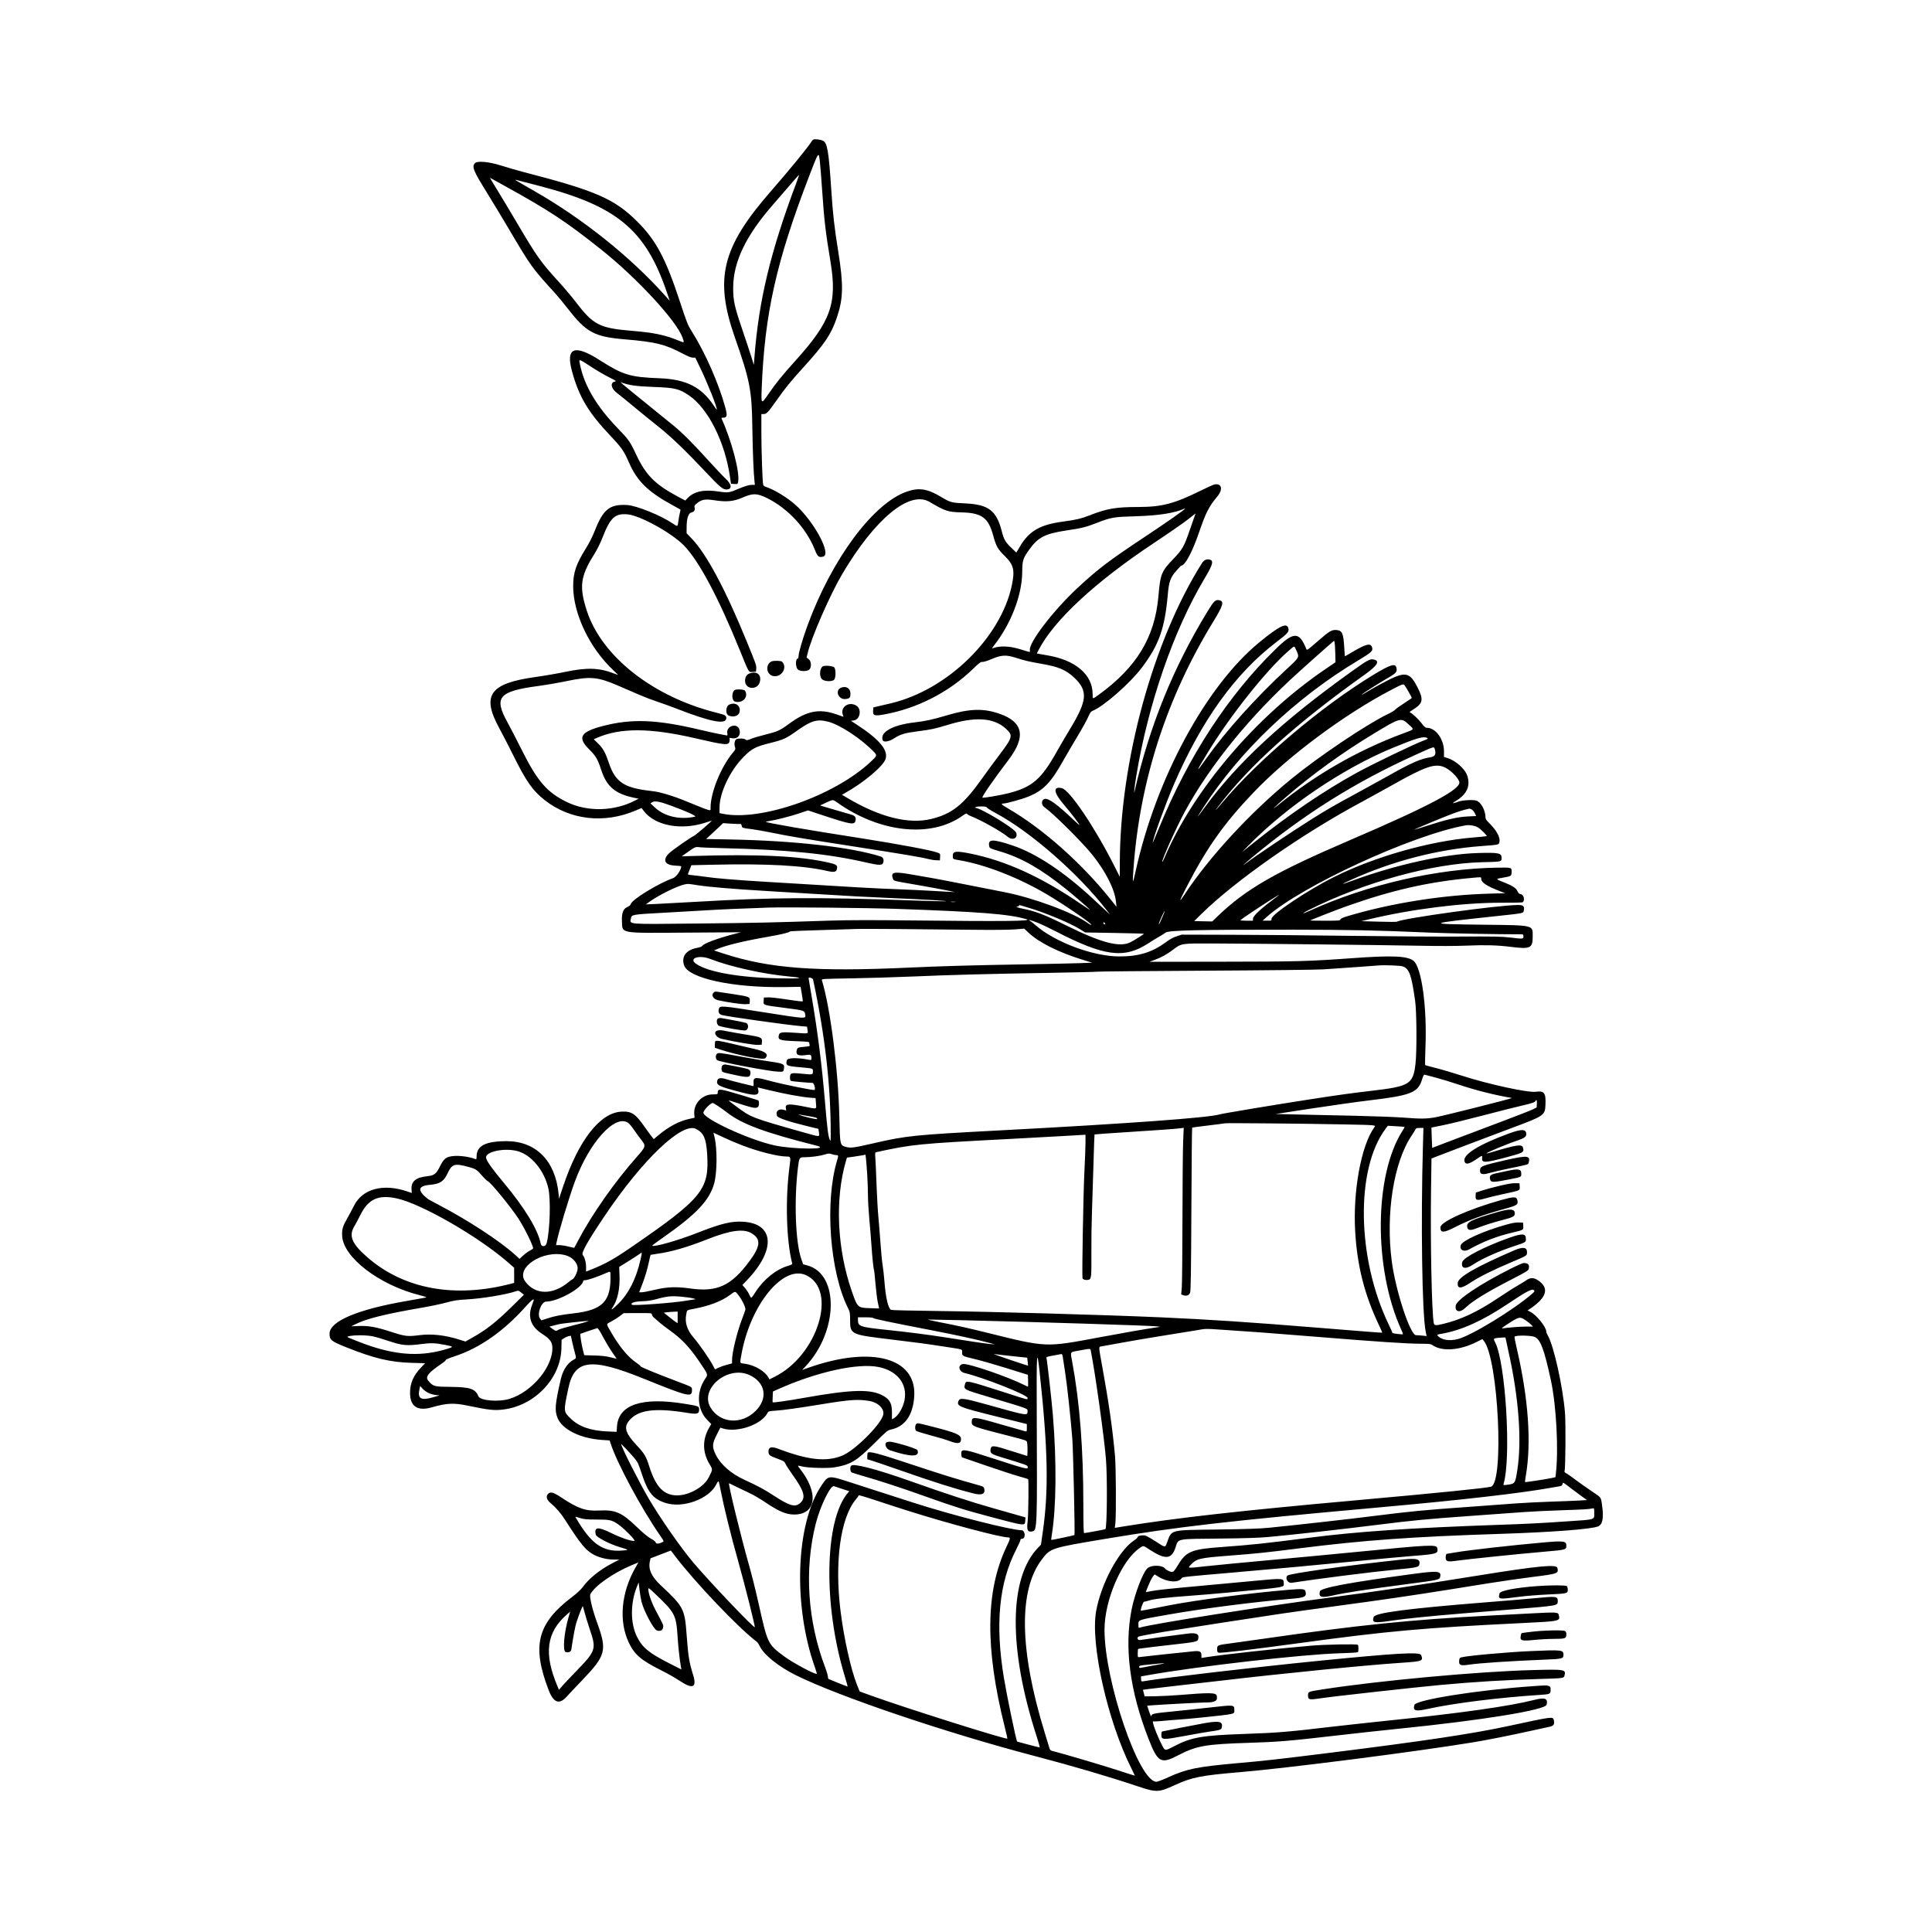 <svg xmlns="http://www.w3.org/2000/svg" xmlns:xlink="http://www.w3.org/1999/xlink" width="500" zoomAndPan="magnify" viewBox="0 0 375 375" height="500" preserveAspectRatio="xMidYMid meet" version="1.0"><defs><clipPath id="209b99aa71"><path d="M 63.883 27 L 311.383 27 L 311.383 347.957 L 63.883 347.957 Z M 63.883 27 " clip-rule="nonzero"/></clipPath></defs><g clip-path="url(#209b99aa71)"><path fill="#000000" d="M 157.918 27.07 C 157.805 27.117 157.66 27.238 157.602 27.34 C 156.934 28.465 153.414 32.777 149.586 37.164 C 140.113 48.02 138.629 54.082 142.648 65.531 C 145.555 73.816 145.926 75.707 146.027 82.871 C 146.094 87.566 146.27 91.938 146.457 93.516 L 146.523 94.105 L 146.008 94.105 C 145.395 94.105 144.594 94.34 143.266 94.91 C 141.57 95.637 141.277 95.676 139.57 95.414 C 136.656 94.965 134.75 95.355 133.484 96.66 L 133.008 97.152 L 131.68 96.449 C 127.145 94.039 125.348 92.23 123.43 88.129 C 122.305 85.723 122.012 85.309 119.809 83.027 C 115.805 78.879 113.43 74.863 112.602 70.859 C 112.332 69.547 112.121 69.504 115.027 71.379 C 116.07 72.051 117.555 72.91 118.324 73.285 C 119.625 73.922 119.695 73.977 119.316 74.062 C 118.402 74.262 118.605 75.406 119.695 76.23 C 120.125 76.551 121.57 77.727 122.914 78.844 C 124.254 79.957 126.445 81.738 127.781 82.801 C 130.285 84.793 132.957 87.355 137.004 91.645 C 139.746 94.551 140.277 95 140.984 95 C 142.145 95 142.082 94.055 140.844 92.914 C 140.359 92.461 138.828 90.844 137.445 89.32 C 134.441 86.004 132.395 83.961 130.66 82.551 C 127.887 80.293 124.277 77.363 122.297 75.762 C 121.148 74.836 120.336 74.125 120.488 74.188 C 121.953 74.766 123.48 74.988 126.809 75.105 C 130.992 75.254 131.809 75.449 133.734 76.754 C 137.457 79.281 140.73 85.809 141.703 92.648 L 141.883 93.895 L 142.531 93.938 C 143.18 93.98 143.184 93.98 143.277 93.477 C 143.621 91.648 142.004 85.516 140.051 81.242 C 139.996 81.121 140.109 81.066 140.406 81.066 C 141.129 81.066 141.207 80.656 140.781 79.098 C 139.516 74.461 136.918 68.539 134.371 64.484 C 133.488 63.082 133.352 62.746 132.016 58.684 C 129.234 50.203 127.355 46.66 123.727 43.039 C 119.297 38.613 115.695 37.039 101.809 33.441 C 100.473 33.094 98.395 32.496 97.188 32.113 C 94.934 31.395 92.676 31.184 92.211 31.648 C 91.543 32.316 91.844 33.09 94.352 37.133 C 95.449 38.906 97.402 42.137 98.688 44.312 C 103.078 51.754 103.266 52.012 107.656 56.816 C 108.238 57.453 109.418 58.879 110.277 59.984 C 113.832 64.547 115.371 65.367 121.336 65.871 C 127.301 66.375 129.113 66.828 132.586 68.672 C 133.512 69.164 134.148 69.418 134.473 69.418 L 134.957 69.418 L 135.941 71.461 C 137.375 74.441 139.305 79.316 139.121 79.496 C 139.094 79.523 138.836 79.188 138.547 78.746 C 136.172 75.133 133.188 73.621 128.059 73.422 C 122.242 73.195 120.969 72.809 116.34 69.867 C 111.461 66.766 109.773 67.473 111.031 72.082 C 112.367 76.98 114.164 80.012 118.371 84.465 C 120.66 86.883 121.098 87.512 122.074 89.758 C 123.645 93.363 125.75 95.441 130.418 97.988 C 131.297 98.465 132.039 98.879 132.07 98.902 C 132.098 98.926 132.047 99.246 131.949 99.613 C 131.855 99.977 131.73 100.672 131.668 101.156 C 131.523 102.281 131.555 102.27 130.59 101.617 C 128.262 100.035 123.539 98.125 121.711 98.023 C 118.363 97.836 117.098 98.836 115.48 102.938 C 115.023 104.102 114.387 105.375 113.77 106.363 C 111.809 109.5 111.254 111.133 111.254 113.766 C 111.254 119.098 114.426 125.758 119.012 130.062 C 119.559 130.578 119.98 131 119.941 131 C 119.906 131 119.562 130.875 119.184 130.727 C 116.336 129.605 113.934 129.527 109.703 130.414 C 108.199 130.73 105.598 131.176 103.922 131.41 C 95.027 132.648 93.41 134.961 96.941 141.402 C 97.469 142.355 98.684 144.719 99.645 146.652 C 102.156 151.699 103.391 153.461 105.699 155.281 C 110.621 159.172 117.277 159.934 123.41 157.309 L 124.527 156.832 L 124.938 157.383 C 127.109 160.281 132.254 161.242 137.043 159.637 C 137.605 159.445 138.09 159.293 138.125 159.293 C 138.301 159.293 134.992 162.133 134.68 162.25 C 134.211 162.422 130.652 164.902 129.957 165.539 C 128.535 166.844 128.973 167.91 130.973 168.004 C 131.66 168.039 132.227 168.105 132.227 168.152 C 132.23 168.855 131.285 170.223 130.637 170.449 C 127.836 171.43 122.66 174.598 122.441 175.465 C 122.391 175.676 122.148 175.879 121.754 176.055 C 120.949 176.41 120.645 177.23 120.719 178.848 C 120.828 181.238 120.113 181.113 133.129 181.023 L 143.824 180.953 L 142.504 181.293 C 139.25 182.133 136.574 183.133 136.305 183.605 C 136.238 183.723 135.82 183.883 135.352 183.969 C 133.195 184.359 132.211 185.656 132.773 187.355 C 133.605 189.871 142.172 191.738 152.18 191.59 L 155.391 191.539 L 155.625 192.887 C 155.758 193.629 155.84 194.289 155.812 194.355 C 155.789 194.422 154.453 194.27 152.852 194.016 C 151.246 193.762 149.559 193.57 149.102 193.59 L 148.266 193.621 L 148.223 194.281 C 148.168 195.129 147.996 195.07 152.363 195.637 C 156.215 196.137 156.176 196.125 156.305 196.984 C 156.426 197.781 156.504 197.785 147.781 196.41 C 139.906 195.168 139.703 195.152 139.527 195.844 C 139.371 196.469 139.57 196.863 140.121 197.016 C 141.277 197.328 152.809 198.949 155.512 199.176 L 156.645 199.27 L 156.734 199.891 C 156.855 200.695 157.043 200.648 154.484 200.469 C 151.844 200.281 151.32 200.344 151.191 200.848 C 150.938 201.852 151.234 201.965 154.496 202.09 C 156.848 202.18 157.086 202.211 157.086 202.438 C 157.086 202.57 157.121 202.773 157.164 202.883 C 157.223 203.043 157.02 203.102 156.152 203.18 C 154.938 203.285 154.801 203.34 154.668 203.77 C 154.379 204.691 154.883 205 156.344 204.793 C 157.387 204.645 157.496 204.703 157.5 205.395 C 157.504 205.754 157.465 205.785 157.121 205.719 C 154.695 205.242 152.859 205.289 152.723 205.824 C 152.473 206.828 152.637 206.914 155.211 207.145 C 157.91 207.387 157.781 207.344 157.781 207.98 C 157.781 208.629 157.801 208.625 155.383 208.383 C 153.551 208.199 153.336 208.277 153.336 209.145 C 153.336 209.676 153.379 209.758 153.688 209.836 C 154.012 209.918 157.047 210.184 157.73 210.191 C 157.984 210.195 158.297 211.266 158.129 211.547 C 158.02 211.723 151.93 210.48 149.082 209.703 C 146.547 209.008 146.18 209.078 146.27 210.223 C 146.301 210.602 146.266 210.836 146.184 210.809 C 146.105 210.785 145.105 210.543 143.961 210.27 C 142.816 209.996 141.488 209.645 141.012 209.488 C 139.949 209.137 139.348 209.219 139.223 209.73 C 138.992 210.645 139.488 210.883 144.051 212.062 C 146.781 212.77 147.457 212.621 147.148 211.395 L 147.066 211.066 L 149.547 211.664 C 152.324 212.336 155.641 212.938 157.242 213.062 L 158.301 213.145 L 158.375 214.133 C 158.465 215.371 158.699 215.301 156.152 214.793 C 152.949 214.152 152.305 214.238 152.562 215.262 C 152.641 215.574 152.625 215.582 152.223 215.445 C 151.195 215.086 150.469 215.68 150.816 216.594 C 150.969 216.992 153.121 217.723 156.758 218.602 L 158.859 219.113 L 158.953 219.801 C 159.074 220.73 159.277 220.73 155.879 219.77 C 145.828 216.926 145.828 216.926 142.887 214.742 C 141.191 213.484 141.18 213.473 141.984 213.734 C 146.277 215.141 146.738 215.238 147.16 214.816 C 147.363 214.613 147.383 213.773 147.191 213.582 C 147.164 213.555 145.539 213.055 143.582 212.465 C 139.703 211.297 139.309 211.258 139.309 212.062 C 139.309 212.402 139.281 212.414 138.371 212.418 C 136.262 212.422 134.559 214.25 134.758 216.293 L 134.82 216.953 L 133.766 217.184 C 131.801 217.609 129.816 218.66 127.789 220.355 L 126.895 221.105 L 126.445 220.539 C 126.195 220.227 125.602 219.41 125.121 218.723 C 123.328 216.156 122.578 215.668 120.609 215.77 C 116.461 215.988 112.301 221.324 109.309 230.262 L 108.508 232.648 L 108.414 231.66 C 107.785 225.305 104.012 221.5 98.336 221.5 C 94.258 221.5 92.52 222.383 92.508 224.461 C 92.504 224.953 92.465 225.051 92.285 224.98 C 90.812 224.418 88.508 224.191 87.312 224.492 C 86.434 224.711 86.031 225.113 85.383 226.422 C 84.68 227.836 84.273 228.156 83.023 228.289 C 80.625 228.547 79.73 229.32 79.891 231.008 C 79.918 231.309 79.934 231.555 79.926 231.555 C 79.918 231.555 79.551 231.43 79.109 231.277 C 74.371 229.652 70.34 230.734 68.68 234.086 C 68.352 234.754 67.766 235.844 67.387 236.512 C 66.512 238.043 66.348 238.609 66.414 239.902 C 66.625 244.059 73.621 249.418 81.402 251.379 C 82.574 251.676 82.898 251.801 82.645 251.859 C 82.453 251.906 80.828 252.195 79.031 252.5 C 69.395 254.156 63.965 256.453 63.965 258.875 C 63.965 260.086 64.273 260.336 67.25 261.523 C 72.633 263.672 75.738 264.41 79.902 264.527 L 82.512 264.602 L 81.754 265.395 C 80.238 266.98 79.586 268.48 79.59 270.371 C 79.594 273.004 81.047 273.961 83.824 273.16 C 86.68 272.34 88.055 272.27 90.727 272.824 C 94.957 273.699 95.914 273.805 97.711 273.582 C 103.805 272.836 108.84 267.527 108.969 261.723 L 109.004 260.059 L 109.473 259.75 C 109.727 259.578 110.133 259.398 110.371 259.352 L 110.805 259.266 L 111.039 260.355 C 111.168 260.953 111.395 261.887 111.543 262.426 C 111.883 263.68 111.891 263.625 111.324 263.93 C 110.145 264.566 109.262 265.914 108.844 267.727 C 107.738 272.539 107.637 273.711 108.199 275.172 C 109.074 277.441 112.645 279.219 116.879 279.492 L 118.328 279.586 L 118.488 280.086 C 119.734 283.965 124.453 292.75 128.18 298.125 C 128.898 299.156 128.898 299.16 128.582 299.32 C 127.891 299.676 127.352 299.703 127.27 299.391 C 127.223 299.215 126.859 298.922 126.344 298.648 C 125.781 298.348 124.84 297.566 123.523 296.305 C 120.648 293.547 119.434 293.027 116.254 293.191 C 113.688 293.328 112.195 292.812 108.996 290.688 C 107.426 289.648 106.855 289.484 106.395 289.945 C 105.918 290.422 106.086 291.098 106.836 291.719 C 107.93 292.629 108.84 293.68 109.738 295.086 C 112.715 299.73 113.621 300.844 115.141 301.703 C 116.23 302.312 117.766 302.707 119.098 302.711 L 120.211 302.711 L 118.785 303.461 C 116.348 304.742 114.301 306.398 113.129 308.027 C 112.77 308.527 112.012 309.23 110.977 310.02 C 104.273 315.129 103.195 319.449 106.484 328.027 C 107.438 330.52 108.551 330.93 110 329.316 C 110.422 328.848 111.758 327.426 112.973 326.16 C 117.621 321.301 117.863 320.375 115.902 314.961 C 114.949 312.34 114.363 309.852 114.594 309.422 C 115.457 307.809 119.047 305.289 122.555 303.828 L 123.91 303.266 L 123.34 304.27 C 120.57 309.121 120.074 314.637 122.031 318.789 C 123.137 321.141 124.426 322.25 128.293 324.184 C 129.531 324.801 131.137 325.711 131.859 326.199 C 134.434 327.941 135.309 327.582 134.535 325.105 C 133.766 322.645 133.586 321.543 133.27 317.27 C 132.898 312.25 132.699 311.871 128.246 307.699 C 126.465 306.031 125.812 304.613 126.133 303.105 L 126.27 302.465 L 128.242 301.711 L 130.211 300.957 L 131.062 302.074 C 134.953 307.191 143.477 316.125 146.91 318.68 C 147.047 318.781 147.289 319.152 147.457 319.504 C 148.25 321.188 151.125 323.496 154.516 325.176 C 162.969 329.355 183.738 336.371 201.113 340.918 C 208.168 342.766 215.23 344.844 220.973 346.766 C 224.441 347.926 224.941 347.91 227.98 346.508 C 231.328 344.965 233.09 344.613 240.695 343.973 C 249.93 343.195 274.73 340.023 285.832 338.199 C 288.66 337.734 292.836 336.906 297.223 335.938 C 298.785 335.594 300.391 335.242 300.789 335.16 C 301.57 334.996 301.785 334.648 301.59 333.867 C 301.41 333.152 301.496 333.141 292.5 335.078 C 285.742 336.535 276.066 337.98 258.125 340.219 C 247.941 341.488 245.57 341.754 240.141 342.234 C 232.297 342.934 230.312 343.34 226.676 345.004 C 225.672 345.465 224.672 345.84 224.457 345.84 C 221.062 345.84 214.406 326.367 214.383 316.367 C 214.371 310.621 217.691 302.887 221.207 300.473 C 221.945 299.961 221.859 299.949 223.141 300.785 C 226.203 302.785 227.426 302.676 228.18 300.332 C 228.742 298.598 228.129 298.715 237.016 298.629 C 241.336 298.586 244.363 298.492 245.973 298.348 C 250.746 297.918 260.469 296.836 267.293 295.977 C 274.152 295.109 276.656 294.871 285.332 294.246 C 289.543 293.941 294.266 293.602 295.832 293.488 C 297.398 293.375 300.711 293.215 303.191 293.137 C 307.383 293 308.309 292.945 309.129 292.777 C 309.43 292.719 309.441 292.754 309.441 293.684 C 309.441 295.02 309.742 294.922 304.375 295.281 C 298.266 295.691 296.629 295.773 290.625 295.98 C 273.973 296.559 263.312 297.285 254.098 298.477 C 245.703 299.562 242.758 299.875 237.016 300.285 C 231.379 300.691 230.238 301.148 228.762 303.594 C 227.773 305.223 227.676 305.293 226.906 304.953 C 226.566 304.801 226.242 304.609 226.191 304.527 C 225.742 303.797 223.68 303.688 222.781 304.344 C 221.949 304.949 220.285 309.207 219.656 312.348 C 218.18 319.703 219.285 328.191 222.934 337.52 C 224.734 342.125 225.328 342.449 228.695 340.695 C 232.227 338.859 234.02 338.543 242.293 338.285 C 248.188 338.102 250.223 337.93 259.723 336.828 C 262.969 336.449 268.125 335.891 271.18 335.578 C 287.754 333.902 299.977 331.918 300.203 330.871 C 300.473 329.652 299.887 329.426 297.816 329.949 C 292.969 331.176 283.734 332.492 269.93 333.914 C 266.188 334.301 261.062 334.859 258.543 335.156 C 249.891 336.176 247.992 336.332 241.668 336.551 C 233.32 336.836 231.25 337.195 227.93 338.926 C 226.074 339.891 226.125 339.898 225.492 338.641 C 224.48 336.637 223.508 333.984 223.828 334.105 C 223.945 334.152 224.617 334.129 225.32 334.059 C 226.023 333.984 227.535 333.859 228.68 333.777 C 229.828 333.695 231.672 333.535 232.777 333.418 C 240.074 332.648 239.582 332.762 239.582 331.891 C 239.582 330.895 239.531 330.891 234.973 331.41 C 232.812 331.656 229.5 332.008 227.617 332.191 C 223.852 332.559 223.48 332.641 223.461 333.113 C 223.453 333.285 223.27 332.898 223.055 332.25 L 222.664 331.07 L 224.004 330.969 C 226.148 330.812 233.324 330.441 234.238 330.441 C 235.867 330.445 236.406 330.082 236.168 329.133 C 236.02 328.531 234.824 328.512 228.902 329 C 227.496 329.117 225.406 329.223 224.262 329.238 L 222.176 329.266 L 222.012 328.625 L 221.844 327.988 L 222.973 327.832 C 223.59 327.746 225.816 327.488 227.918 327.254 C 230.02 327.023 233.832 326.586 236.387 326.285 C 248.898 324.812 264.938 323.219 271.938 322.75 C 276.141 322.469 276.285 322.41 275.84 321.246 C 275.594 320.602 271.129 320.855 255.555 322.406 C 243.941 323.566 225.445 325.719 222.293 326.277 C 221.48 326.422 221.508 326.438 221.48 325.848 L 221.461 325.391 L 222.848 325.141 C 232.5 323.426 252.879 321.102 260.023 320.902 C 261.906 320.852 263.5 320.754 263.562 320.691 C 263.715 320.539 263.715 319.406 263.562 319.258 C 263.375 319.074 257.27 319.188 254.516 319.422 C 247.73 320.004 237.418 321.137 233.926 321.691 L 233.195 321.805 L 233.195 321.277 C 233.195 320.574 232.867 320.398 231.746 320.504 C 229.746 320.695 221.562 321.57 221.215 321.633 C 220.836 321.703 220.832 321.699 220.832 320.871 C 220.832 320.418 220.883 320.043 220.938 320.043 C 220.996 320.043 221.418 319.98 221.875 319.91 C 222.336 319.836 224.676 319.559 227.082 319.285 C 232.117 318.723 232.434 318.656 232.559 318.172 C 232.805 317.191 232.312 316.895 230.715 317.059 C 229.676 317.168 221.98 318.203 221.285 318.328 C 220.77 318.422 220.574 317.781 221.078 317.637 C 221.539 317.504 224.242 317 225.973 316.727 C 234.238 315.41 240.09 314.508 248.887 313.188 C 250.684 312.922 255.215 312.289 258.957 311.789 C 267.949 310.586 274.078 309.691 281.668 308.477 C 283.309 308.215 286.621 307.684 289.027 307.297 C 291.434 306.91 295.152 306.379 297.289 306.109 C 302.465 305.461 302.559 305.426 302.277 304.305 C 302.102 303.605 298.492 303.949 287.57 305.703 C 273.926 307.895 267.852 308.801 258.332 310.059 C 245.426 311.762 223.859 315.16 221.426 315.871 C 220.977 316 220.973 315.996 220.973 315.535 C 220.973 314.32 220.469 314.504 227.152 313.324 C 233.496 312.207 243.883 310.879 250.555 310.332 C 253.281 310.113 253.652 309.922 253.391 308.887 C 253.266 308.383 252.832 308.348 249.906 308.598 C 242.68 309.207 231.953 310.605 227.016 311.578 C 222.621 312.445 221.457 312.668 221.445 312.645 C 221.316 312.441 221.875 310.891 222.078 310.891 C 222.215 310.891 222.586 310.797 222.906 310.688 C 223.781 310.379 226.172 310.09 230.484 309.777 C 232.625 309.621 236.031 309.336 238.055 309.145 C 250.203 307.992 249.168 308.172 249.168 307.215 C 249.168 306.344 248.945 306.328 244.098 306.785 C 241.883 306.992 238.445 307.312 236.461 307.496 C 234.473 307.676 231.098 307.988 228.957 308.188 C 226.82 308.383 224.465 308.652 223.727 308.789 L 222.387 309.031 L 222.66 308.332 C 223.121 307.152 223.559 306.258 223.84 305.914 L 224.113 305.586 L 224.816 306.023 C 226.648 307.148 228.789 307.27 229.395 306.285 C 229.52 306.086 230.207 306.012 238.957 305.262 C 246.121 304.652 257.98 303.555 264.312 302.922 C 267.707 302.582 272.141 302.176 274.164 302.016 C 279.016 301.637 279.234 301.562 278.945 300.422 C 278.781 299.773 277.207 299.852 263.82 301.18 C 260 301.559 252.398 302.277 246.93 302.773 C 241.461 303.27 235.594 303.832 233.891 304.023 C 230.426 304.414 230.461 304.418 231.121 303.734 C 232.301 302.508 232.746 302.402 238.719 301.941 C 244.055 301.527 245.527 301.375 252.016 300.555 C 264.758 298.945 273.984 298.281 291.457 297.715 C 301.246 297.398 308.906 296.809 310.188 296.273 C 311.098 295.895 311.324 294.57 310.93 291.957 C 310.715 290.555 310.836 290.703 308.871 289.391 C 307.953 288.777 306.57 287.801 305.801 287.219 C 305.031 286.637 304.219 286.066 303.996 285.957 C 303.711 285.816 303.617 285.688 303.68 285.527 C 303.863 285.047 303.93 276.297 303.762 274.203 C 303.355 269.156 301.574 261.152 300.418 259.195 C 300.262 258.934 300.137 258.617 300.137 258.488 C 300.129 257.582 298.262 255.25 297.035 254.625 L 296.5 254.352 L 296.852 254.121 C 299.867 252.145 300.652 250.41 299.16 249.012 C 298.043 247.965 297.152 247.82 296.207 248.527 C 295.961 248.711 295.258 249.141 294.637 249.492 C 294.02 249.836 292.25 250.965 290.707 251.996 C 286.801 254.613 283.562 256.141 280.207 256.945 C 278.547 257.344 278.375 257.32 278.273 256.695 C 277.891 254.266 277.625 240.988 277.762 231.09 L 277.848 224.867 L 279.027 224.402 C 280.266 223.914 290.875 219.891 293.262 219.004 C 299.746 216.594 299.883 216.5 299.973 214.438 C 300.074 212.129 299.746 211.684 298.105 211.91 C 296.574 212.117 289.012 210.48 283.82 208.812 C 281.984 208.223 279.641 207.531 278.609 207.277 C 277.578 207.023 276.691 206.781 276.637 206.738 C 276.582 206.691 276.602 205.129 276.68 203.258 C 277 195.477 275.926 187.723 274.359 186.488 C 273.148 185.539 270.199 185.414 262.359 185.988 C 254.086 186.59 251.785 186.652 237.141 186.668 L 223.098 186.684 L 224.121 186.312 C 225.41 185.844 226.465 185.258 227.742 184.297 C 229.32 183.105 229.293 183.109 235.141 183.125 C 242.848 183.148 268.016 183.422 275.137 183.562 C 279.25 183.641 282.598 183.637 284.723 183.543 C 288.219 183.391 290.602 183.457 293.18 183.777 C 297.074 184.262 297.496 184.066 297.496 181.762 C 297.5 179.516 297.852 179.602 288.055 179.488 C 276.504 179.355 276.578 179.305 290.516 177.812 C 295.902 177.234 295.664 177.285 295.773 176.699 C 295.926 175.887 295.676 175.66 294.645 175.66 C 290.934 175.66 272.199 178.246 271.129 178.906 C 271.055 178.953 269.469 178.949 267.613 178.895 L 264.234 178.797 L 265.555 178.477 C 273.887 176.461 283.914 175.199 291.457 175.219 C 293.52 175.223 295.312 175.195 295.441 175.16 C 296.055 174.98 295.832 173.629 295.18 173.555 C 294.887 173.52 294.73 173.383 294.547 172.992 C 294.262 172.379 293.609 171.938 292.129 171.352 C 290.191 170.582 290.199 170.605 291.742 170.352 C 293.309 170.09 293.402 170.027 293.402 169.215 C 293.402 168.363 293.434 168.375 290.715 168.41 C 278.973 168.566 265.289 171.711 254.109 176.824 C 252.664 177.488 252.582 177.355 254 176.645 C 264.754 171.246 278.016 167.586 287.66 167.355 C 291.555 167.262 291.453 167.285 291.453 166.488 C 291.453 165.566 290.875 165.453 286.809 165.574 C 280.301 165.773 270.934 167.836 262.504 170.934 C 260.133 171.805 260.086 171.75 262.324 170.738 C 270.371 167.102 279.082 164.852 287.57 164.219 C 291.027 163.961 290.938 163.984 291.051 163.379 C 291.215 162.496 290.461 161.145 289.012 159.719 C 288.496 159.211 288.332 158.953 288.332 158.633 C 288.332 157.301 287.457 155.691 286.57 155.402 C 285.945 155.195 283.902 155.301 283.125 155.582 C 281.938 156.012 281.688 156 282.445 155.551 C 284.73 154.199 285.48 152.574 284.773 150.5 C 284.344 149.238 282.562 147.652 281.008 147.152 L 280.277 146.918 L 280.277 145.828 C 280.277 143.473 278.664 141.262 276.949 141.262 C 276.668 141.262 276.438 141.062 275.914 140.367 C 275.312 139.574 274.156 138.488 273.707 138.297 C 273.59 138.246 273.602 138.188 273.75 138.086 C 273.863 138.008 274.266 137.742 274.641 137.488 C 276.195 136.449 276.293 135.664 275.152 133.441 C 273.543 130.305 272.773 130.215 268.262 132.633 C 266.805 133.414 266.223 133.742 264.582 134.723 C 264.27 134.91 264.258 134.91 264.445 134.719 C 264.68 134.477 267.766 132.527 269.68 131.414 C 271.035 130.621 271.23 130.352 271.031 129.559 C 270.816 128.699 269.836 129.012 266.613 130.961 C 256.5 137.094 244.195 147.504 237.152 155.895 C 235.922 157.359 235.625 157.637 236.473 156.523 C 242.523 148.578 251.57 140.438 264.855 130.973 C 267.344 129.203 267.902 128.289 266.668 128.016 C 265.922 127.852 265.523 128.062 262.43 130.273 C 249.039 139.84 240.137 148.078 233.809 156.75 C 232.113 159.07 232.074 159.066 233.582 156.727 C 240.617 145.812 251.504 135.449 263.473 128.281 C 266.219 126.637 266.555 126.324 266.312 125.633 C 266.012 124.77 265.152 124.98 262.465 126.574 C 261.707 127.023 261.07 127.391 261.051 127.391 C 261.031 127.391 260.973 126.66 260.922 125.762 C 260.762 122.953 260.527 122.395 259.473 122.293 C 258.492 122.199 258.07 122.449 255.727 124.5 C 253.793 126.188 253.672 126.27 253.555 125.973 C 252.176 122.543 251.125 122.547 247.59 126 C 238.355 135.012 230.68 146.781 224.98 160.68 C 224.309 162.32 223.758 163.609 223.754 163.543 C 223.734 162.914 226.234 156.016 227.809 152.359 C 233.203 139.836 239.734 130.746 247.734 124.637 C 250.02 122.891 250.238 122.633 250.059 121.922 C 249.773 120.781 248.297 121.504 244.445 124.664 C 234.082 133.164 224.367 151.133 220.426 169.098 C 219.836 171.773 219.785 171.715 220.008 168.609 C 221.219 151.59 226.445 135.43 235.531 120.594 C 237.418 117.512 237.645 116.719 236.688 116.508 C 235.918 116.34 235.656 116.59 234.336 118.746 C 227.723 129.582 223.102 140.988 220.234 153.535 C 220.008 154.539 220.203 152.727 220.551 150.617 C 222.863 136.613 227.797 122.34 233.797 112.301 C 235.441 109.547 235.637 108.797 234.746 108.605 C 234.172 108.477 233.664 108.727 233.289 109.32 C 223.832 124.309 217.402 147.762 217.355 167.438 L 217.348 170.18 L 216.238 167.98 C 212.488 160.551 207.594 153.309 206.105 152.98 C 204.316 152.586 204.477 153.816 206.527 156.215 C 207.957 157.887 209.66 160.125 209.5 160.125 C 209.453 160.125 208.867 159.605 208.199 158.969 C 205.211 156.133 203.508 154.902 202.785 155.062 C 202.117 155.207 202.059 156.211 202.695 156.656 C 204.398 157.848 210.031 163.438 211.992 165.879 C 214.629 169.168 216.363 172.605 216.613 175.039 L 216.711 176.004 L 215.57 174.578 C 209.941 167.52 202.328 160.77 195.664 156.922 C 194.359 156.168 194.168 155.965 194.781 155.961 C 195.328 155.961 198.355 155.125 199.523 154.652 C 202.516 153.449 203.934 151.988 206.457 147.496 C 207.117 146.324 208.344 144.227 209.188 142.836 C 210.027 141.445 210.93 139.816 211.188 139.223 C 211.578 138.324 211.734 138.109 212.113 137.953 C 214.297 137.055 219.387 132.574 221.66 129.551 C 224.965 125.148 226.09 121.973 226.668 115.395 C 226.887 112.922 227.168 112.129 228.266 110.844 C 228.766 110.258 229.234 109.777 229.305 109.777 C 230.016 109.777 231.422 107.145 232.715 103.387 C 234.07 99.449 234.629 98.355 236.312 96.324 C 237.422 94.988 237.125 93.77 235.754 94.027 C 235.52 94.07 234.27 94.629 232.977 95.27 C 227.891 97.781 225.523 98.398 220.973 98.406 C 216.59 98.414 214.898 98.699 211.57 100 C 209.859 100.668 208.859 100.906 206.25 101.254 C 201.871 101.84 199.746 103.074 197.977 106.062 L 197.27 107.25 L 196.289 106.316 C 195.156 105.238 194.855 104.715 194.449 103.133 C 193.418 99.098 191.879 97.918 187.363 97.711 C 184.633 97.582 184.512 97.551 182.57 96.395 C 179.984 94.859 178.367 94.613 176.047 95.41 C 169.496 97.652 161.438 108.52 156.711 121.48 C 155.785 124.02 155.004 126.699 155.004 127.332 C 155.004 127.594 154.949 127.809 154.883 127.809 C 154.383 127.809 154.367 129.453 154.859 129.949 C 155.254 130.34 156.648 130.352 157.074 129.969 C 157.555 129.535 157.488 128.324 156.961 127.938 L 156.562 127.641 L 156.754 126.82 C 157.465 123.773 161.113 115.418 163.484 111.41 C 169.836 100.672 176.543 95.133 180.426 97.418 C 183.5 99.23 183.977 99.387 186.73 99.457 C 190.559 99.555 191.852 100.512 192.773 103.926 C 193.34 106.02 193.664 106.594 195.008 107.906 C 196.762 109.617 197.016 110.672 196.391 113.629 C 194.234 123.836 183.84 133.949 172.852 136.527 C 172.16 136.688 171.129 136.93 170.559 137.062 L 169.516 137.309 L 169.473 137.969 C 169.414 138.895 169.734 139.008 171.531 138.688 C 177.973 137.543 184.16 134.383 188.867 129.828 C 190.074 128.656 190.363 128.445 190.688 128.477 C 190.91 128.5 191.656 128.273 192.449 127.934 C 194.336 127.125 195.27 127.07 197.086 127.648 C 198.922 128.234 199.762 128.43 202.152 128.844 C 205.469 129.414 206.895 130.016 208.504 131.531 C 211.207 134.078 211.059 135.938 207.723 141.449 C 206.91 142.785 205.711 144.836 205.055 146.004 C 202.082 151.293 200.312 152.801 195.707 153.973 C 194.191 154.355 191.066 154.891 190.695 154.828 C 190.445 154.785 192.723 151.48 195.746 147.504 C 199.176 142.992 198.629 140.152 194.016 138.543 C 190.898 137.453 188.23 137.531 183.82 138.836 C 180.941 139.688 179.688 139.961 177.434 140.227 C 173.227 140.723 170.742 142.133 171.336 143.676 C 171.504 144.117 172.539 143.957 173.484 143.348 C 174.762 142.523 175.598 142.27 178.086 141.953 C 180.719 141.617 181.512 141.449 183.945 140.699 C 189.316 139.051 192.895 139.285 195.242 141.445 C 196.676 142.766 196.594 143.082 193.84 146.715 C 192.902 147.949 191.52 149.832 190.766 150.902 C 187.023 156.203 184.816 157.977 180.738 158.965 C 176.387 160.023 170.773 158.621 164.523 154.914 L 163.422 154.262 L 163.949 153.969 C 167.656 151.902 171.445 148.723 171.895 147.301 C 172.438 145.582 170.656 143.477 166.227 140.602 L 165.16 139.91 L 165.727 139.832 C 166.957 139.668 167.305 137.621 166.211 136.957 C 164.797 136.098 163.113 137.191 163.57 138.672 L 163.711 139.129 L 162.309 138.641 C 158.984 137.48 156.527 137.988 153.062 140.555 C 151.441 141.758 150.863 142.02 148.648 142.562 C 147.586 142.82 146.32 143.195 145.832 143.391 C 145.047 143.707 144.918 143.727 144.719 143.547 C 144.465 143.312 143.312 143.27 142.926 143.477 C 142.598 143.652 142.457 144.422 142.652 144.98 C 142.797 145.391 142.77 145.469 142.258 146.082 C 139.934 148.859 137.922 153.82 137.918 156.77 C 137.918 157.516 138.465 157.672 132.434 155.223 C 131.09 154.676 129.305 154.105 127.781 153.742 C 127.516 153.676 126.699 153.555 125.973 153.473 C 121.129 152.906 119.41 151.734 118.211 148.164 C 117.504 146.062 117.062 145.262 116.062 144.285 L 115.246 143.488 L 115.922 143.191 C 120.418 141.242 126.172 141.27 134.863 143.277 C 140.824 144.656 141.422 144.711 141.602 143.895 C 141.648 143.672 141.648 143.418 141.594 143.332 C 141.523 143.219 141.621 143.203 141.918 143.266 C 143.105 143.527 143.848 142.77 143.523 141.633 C 143.109 140.188 140.871 140.914 141.168 142.398 C 141.238 142.75 141.215 142.785 140.938 142.723 C 140.766 142.688 140.129 142.562 139.516 142.453 C 138.906 142.344 137.219 141.969 135.766 141.625 C 127.426 139.648 122.613 139.465 117.027 140.914 C 112.645 142.055 112.016 143.129 114.367 145.461 C 115.656 146.738 116.023 147.363 116.676 149.383 C 117.746 152.684 119.395 154.082 123.125 154.855 L 123.953 155.027 L 123.332 155.352 C 119.227 157.492 114.066 157.625 110.062 155.691 C 106.176 153.809 104.332 151.684 101.25 145.52 C 100.262 143.547 99.02 141.145 98.488 140.18 C 95.809 135.328 96.797 134.176 104.52 133.145 C 105.969 132.949 108.406 132.531 109.934 132.211 C 114.66 131.227 115.988 131.352 120.211 133.184 C 121.355 133.68 123.125 134.441 124.141 134.883 C 125.152 135.32 126.715 135.918 127.609 136.207 C 128.508 136.5 130.238 137.125 131.461 137.602 C 138.016 140.148 140.973 140.703 140.973 139.391 C 140.973 138.883 140.754 138.758 139.16 138.359 C 126.797 135.285 116.82 127.465 113.91 118.57 C 112.391 113.914 112.645 111.879 115.281 107.676 C 115.887 106.711 116.508 105.469 116.949 104.336 C 118.457 100.473 119.363 99.625 121.781 99.832 C 124.188 100.035 130.262 103.367 132.695 105.824 C 135.613 108.766 139.402 115.863 143.688 126.422 C 145.43 130.715 145.281 130.469 146.102 130.414 L 146.738 130.375 L 146.781 129.809 C 146.828 129.129 146.836 129.141 144.902 124.41 C 140.832 114.453 137.148 107.559 134.316 104.598 L 133.266 103.5 L 133.273 102.305 C 133.281 100.566 133.621 99.57 134.254 99.449 C 134.754 99.355 134.969 98.957 134.805 98.43 C 134.742 98.234 134.836 98.059 135.152 97.789 C 136.172 96.938 136.824 96.809 138.664 97.102 C 140.973 97.469 142.402 97.332 144.102 96.59 C 146.152 95.695 146.934 95.711 148.945 96.711 C 152.949 98.699 156.516 102.559 158.141 106.664 C 158.691 108.059 158.922 108.25 159.773 108.035 C 161.473 107.609 157.93 101.07 154.273 97.883 C 152.691 96.504 150.234 95.02 148.719 94.527 C 148.375 94.418 148.172 94.258 148.129 94.059 C 147.988 93.457 147.781 87.426 147.781 83.945 L 147.781 80.371 L 148.168 80.371 C 148.781 80.371 149.066 80.078 150.691 77.77 C 152.41 75.32 153.402 74.098 155.953 71.289 C 160.117 66.699 161.348 64.863 162.445 61.609 C 163.684 57.938 163.738 55.301 162.711 48.887 C 161.922 43.949 161.66 41.625 161.324 36.477 C 160.855 29.316 160.57 27.699 159.723 27.301 C 159.293 27.098 158.199 26.957 157.918 27.07 M 159.152 31.516 C 159.238 32.336 159.438 34.848 159.59 37.098 C 159.984 42.852 160.23 44.953 161.203 50.828 C 162.527 58.852 161.277 62.379 154.426 69.973 C 151.848 72.828 150.527 74.457 149.066 76.602 C 147.762 78.512 147.723 78.469 147.848 75.312 C 148.422 60.852 150.672 50.801 157.055 34.188 C 158.934 29.293 158.918 29.312 159.152 31.516 M 154.641 35.305 C 149.543 48.848 147.266 58.316 146.426 69.461 L 146.32 70.824 L 145.809 69.184 C 145.527 68.281 144.734 65.891 144.047 63.867 C 142.551 59.469 142.305 58.332 142.309 55.895 C 142.316 50.816 144.77 45.727 150.152 39.594 C 150.855 38.793 152.246 37.188 153.238 36.023 C 154.23 34.859 155.066 33.926 155.09 33.949 C 155.113 33.973 154.91 34.582 154.641 35.305 M 97.922 36.062 C 106.621 40.863 109.887 43.016 116.738 48.477 C 123.645 53.98 131.277 62.238 132.457 65.484 C 132.867 66.617 132.898 66.594 131.672 66.09 C 129.062 65.012 126.898 64.562 122.684 64.215 C 116.363 63.691 115.172 63.082 111.738 58.594 C 110.945 57.559 109.469 55.809 108.461 54.707 C 104.961 50.879 104.215 49.828 100.391 43.34 C 98.973 40.938 97.188 37.957 96.418 36.715 C 95.648 35.473 95.066 34.484 95.117 34.512 C 95.172 34.543 96.43 35.238 97.922 36.062 M 104.52 36.043 C 119.754 39.977 125.297 44.578 129.434 56.727 L 130.004 58.391 L 129.07 57.348 C 122.359 49.848 113.082 42.43 103.762 37.109 C 100.043 34.984 99.711 34.781 100.211 34.926 C 100.363 34.969 102.301 35.473 104.52 36.043 M 230 98.734 C 230 98.902 226.418 101.41 222.148 104.242 C 215.168 108.871 213.082 110.457 209.086 114.18 C 204.391 118.559 199.625 124.801 199.898 126.219 C 199.98 126.648 200.043 126.652 198.172 126.062 C 195.977 125.371 194.074 125.293 192.66 125.836 C 192.52 125.891 192.598 125.719 192.867 125.375 C 196.215 121.133 198.359 115.605 198.41 111.094 C 198.434 108.758 198.535 108.426 199.793 106.656 C 201.465 104.301 202.844 103.59 206.926 102.973 C 210.027 102.508 210.723 102.336 212.895 101.492 C 215.703 100.406 216.129 100.332 220.488 100.203 C 224.945 100.074 228.082 99.574 229.965 98.695 C 229.984 98.688 230 98.707 230 98.734 M 231.93 100.035 C 231.848 100.242 231.406 101.508 230.945 102.844 C 229.844 106.055 229.52 106.637 227.84 108.391 C 225.406 110.926 225.23 111.352 224.855 115.672 C 224.16 123.691 220.633 129.52 213.246 134.859 C 212.027 135.738 212.082 135.746 212.082 134.758 C 212.082 130.934 208.762 128.102 203.195 127.184 C 202.469 127.066 201.734 126.938 201.562 126.898 L 201.25 126.832 L 201.547 126.246 C 204.484 120.48 212.5 113.023 223.906 105.441 C 226.84 103.492 229.863 101.398 230.625 100.785 C 231.391 100.176 232.027 99.672 232.047 99.664 C 232.062 99.66 232.012 99.824 231.93 100.035 M 259.18 126.895 L 259.215 128.543 L 257.281 129.859 C 243.805 139.012 231.652 153.277 225.969 166.613 C 225.797 167.016 225.629 167.316 225.598 167.285 C 225.406 167.094 228.34 160.559 229.957 157.574 C 234.867 148.52 242.789 138.809 252.082 130.453 C 252.961 129.664 254.18 128.562 254.793 128.012 C 255.402 127.461 256.59 126.41 257.43 125.68 L 258.957 124.352 L 259.051 124.797 C 259.105 125.039 259.16 125.984 259.18 126.895 M 251.594 126.18 C 252.238 127.602 252.281 127.512 249.859 129.758 C 243.66 135.504 237.891 141.926 234.074 147.324 C 231.918 150.375 232.066 149.922 234.562 145.84 C 238.844 138.832 245.832 130.055 250.074 126.363 C 251.328 125.27 251.191 125.285 251.594 126.18 M 149.727 128.395 C 148.5 129.027 148.754 130.969 150.094 131.219 C 151.711 131.523 152.914 129.562 151.801 128.441 C 151.59 128.227 150.109 128.195 149.727 128.395 M 159.828 129.285 C 159.145 129.48 158.934 131.125 159.504 131.789 C 159.926 132.277 161.465 132.367 161.906 131.93 C 162.258 131.582 162.262 129.867 161.918 129.523 C 161.676 129.281 160.352 129.129 159.828 129.285 M 145.332 130.781 C 144.816 131.008 144.512 131.738 144.645 132.445 C 144.91 133.863 147.004 133.879 147.449 132.465 C 147.922 130.957 146.863 130.117 145.332 130.781 M 272.746 133.184 C 273.059 133.629 274.027 135.359 274.027 135.469 C 274.027 135.512 273.371 135.961 272.57 136.473 C 271.77 136.984 271.004 137.539 270.867 137.703 C 270.734 137.871 270.086 138.266 269.43 138.578 C 265.367 140.516 255.941 146.844 250.625 151.203 C 242.633 157.754 234.629 166.43 229.875 173.691 C 228.707 175.477 228.875 174.941 230.422 171.957 C 234.344 164.395 237.602 159.805 243.312 153.816 C 249.996 146.797 260.945 138.645 270.07 133.891 C 272.438 132.656 272.391 132.668 272.746 133.184 M 163.23 133.492 C 162.008 134.012 162.742 135.832 164.113 135.68 C 164.934 135.586 165.07 135.43 165.07 134.602 C 165.07 133.598 164.211 133.078 163.23 133.492 M 142.691 133.902 C 141.973 134.211 141.965 135.988 142.676 136.184 C 144.16 136.578 145.355 135.258 144.598 134.062 C 144.449 133.828 143.125 133.719 142.691 133.902 M 141.574 136.75 C 140.82 137.074 140.758 138.637 141.484 138.914 C 142.426 139.27 143.383 138.945 143.543 138.211 C 143.812 136.984 142.785 136.223 141.574 136.75 M 273.484 140.668 C 274.535 141.641 274.621 141.516 272.324 142.367 C 263.648 145.586 255.414 150.301 248.125 156.223 C 246.477 157.559 247.289 156.723 249.512 154.793 C 254.602 150.379 260.609 146.035 266.773 142.32 C 271.879 139.246 271.926 139.23 273.484 140.668 M 160.762 140.086 C 163.062 140.688 167.113 143.352 169.562 145.879 C 170.293 146.629 170.281 146.668 168.934 147.922 C 161.914 154.48 147.664 159.473 140.281 157.953 L 139.656 157.824 L 139.66 156.723 C 139.672 153.852 141.691 149.598 144.309 146.938 C 145.934 145.289 146.617 144.934 149.59 144.191 C 152.094 143.57 152.57 143.348 154.723 141.816 C 157.5 139.848 158.609 139.527 160.762 140.086 M 276.977 143.223 C 277.246 143.367 277.203 143.406 276.449 143.688 C 274.328 144.492 266.516 148.254 263.266 150.039 C 257.078 153.438 250.281 158.047 243.609 163.367 L 241.043 165.418 L 242.363 164.078 C 249.844 156.461 260.676 149.141 270.348 145.152 C 274.906 143.273 276.309 142.863 276.977 143.223 M 278.523 145.539 C 278.773 146.41 278.5 146.859 277.648 146.984 C 275.789 147.25 273.895 148.082 269.516 150.555 C 268.062 151.371 265.344 152.871 263.473 153.887 C 258.988 156.312 257.629 157.098 254.723 158.918 C 250.809 161.375 243.574 166.227 241.91 167.512 C 240.855 168.328 241.434 167.754 242.895 166.535 C 253.035 158.082 263.004 151.82 274.789 146.496 C 278.645 144.758 278.324 144.84 278.523 145.539 M 280.145 148.824 C 281.281 149.223 282.957 150.801 283.246 151.746 C 283.676 153.145 277.617 156.375 261.945 163.105 C 247.469 169.324 241.84 172.562 236.359 177.828 L 235.289 178.855 L 233.539 178.82 L 231.785 178.781 L 233.219 177.375 C 239.863 170.863 252.641 161.926 264.234 155.691 C 265.84 154.824 268.652 153.277 270.484 152.246 C 276.508 148.859 278.371 148.199 280.145 148.824 M 162.469 155.742 C 170.703 161.621 180.656 162.699 186.758 158.379 C 187.367 157.945 187.633 157.824 187.684 157.957 C 187.723 158.059 188.121 158.285 188.566 158.461 C 190.512 159.23 194.402 161.422 195.59 162.418 C 196.547 163.227 197.645 162.688 197.234 161.613 C 196.926 160.801 190.41 156.848 189.285 156.785 C 189.18 156.781 189.223 156.723 189.375 156.656 C 189.852 156.453 191.527 156.492 191.527 156.707 C 191.527 156.809 192.328 157.316 193.301 157.84 C 200.047 161.457 209.289 169.543 214.785 176.645 L 215.473 177.531 L 214.715 176.836 C 214.301 176.457 213.176 175.414 212.223 174.523 C 206.598 169.281 201.105 165.629 196.527 164.102 C 192.613 162.793 191.695 162.832 192.016 164.285 C 192.094 164.641 192.23 164.703 194.062 165.246 C 198.254 166.492 201.977 168.609 206.863 172.527 C 208.531 173.867 211.527 176.465 211.527 176.574 C 211.527 176.613 210.762 176.121 209.828 175.48 C 202.117 170.203 195.141 167.031 188.227 165.656 C 185.543 165.125 184.938 165.207 184.938 166.09 C 184.938 166.781 184.883 166.746 186.332 166.992 C 191.258 167.836 197.711 170.355 203.09 173.531 C 206.602 175.605 212.148 179.406 211.82 179.516 C 211.742 179.539 211.473 179.41 211.223 179.227 C 208.484 177.195 200.594 174.258 194.934 173.16 C 193.711 172.926 190.242 172.242 187.223 171.641 C 184.207 171.043 181.27 170.48 180.695 170.391 C 180.121 170.301 178.438 170.008 176.945 169.742 C 173.445 169.121 172.828 169.262 173.32 170.562 C 173.492 171.012 173.207 170.938 178.059 171.773 C 180.312 172.164 182.871 172.633 183.75 172.82 L 185.348 173.156 L 184.031 173.09 C 183.305 173.051 181.68 172.961 180.418 172.887 C 179.156 172.812 176.473 172.688 174.445 172.609 C 168.949 172.395 168.242 172.355 148.477 171.148 C 142.355 170.773 138.898 170.484 136.738 170.164 C 135.977 170.051 134.926 169.922 134.406 169.875 C 133.609 169.809 133.473 169.762 133.551 169.57 C 133.602 169.449 133.766 169.031 133.918 168.641 L 134.191 167.938 L 138.242 167.844 C 148.984 167.602 155.969 167.988 160.68 169.078 C 161.789 169.336 162.305 169.25 162.422 168.785 C 162.621 168 162.434 167.812 161.137 167.504 C 155.461 166.145 147.344 165.738 134.188 166.156 L 132.328 166.211 L 133.145 165.629 C 134.824 164.426 135.023 164.332 135.629 164.434 C 135.934 164.484 137.934 164.57 140.07 164.621 C 152.914 164.922 160.777 165.707 168.207 167.43 C 170.656 167.996 171.301 167.992 171.449 167.402 C 171.598 166.816 171.406 166.391 170.926 166.242 C 165.168 164.418 154.172 163.176 141.75 162.941 L 137.043 162.852 L 137.586 162.371 C 137.883 162.105 138.629 161.41 139.238 160.828 L 140.352 159.77 L 141.945 159.875 C 142.824 159.934 143.617 159.957 143.711 159.922 C 143.801 159.891 143.914 160.039 143.961 160.266 C 144.059 160.711 144.023 160.699 146.074 160.961 C 146.703 161.043 148.289 161.324 149.602 161.586 C 153.516 162.375 155.332 162.684 165.141 164.211 C 175.273 165.785 178.859 166.391 180.191 166.738 C 180.66 166.863 181.355 166.969 181.738 166.977 L 182.434 166.992 L 182.473 166.352 C 182.516 165.711 182.512 165.707 181.926 165.473 C 180.918 165.07 174.125 163.793 167.504 162.762 C 156.359 161.023 148.871 159.734 148.652 159.512 C 148.621 159.488 148.902 159.422 149.266 159.367 C 150.527 159.188 153.406 158.449 155.117 157.875 L 156.828 157.297 L 159.629 158.223 C 165.066 160.02 165.832 160.156 166.031 159.359 C 166.215 158.641 166.004 158.336 165.16 158.098 C 163.812 157.715 160.234 156.668 159.695 156.5 L 159.18 156.336 L 160.32 155.805 C 161.707 155.16 161.652 155.16 162.469 155.742 M 130.074 156.316 C 133.184 157.449 135.324 158.418 134.91 158.512 C 131.984 159.16 128.988 158.484 127.141 156.762 L 126.246 155.922 L 126.633 155.691 C 127.102 155.406 128.043 155.574 130.074 156.316 M 285.613 157.094 C 285.805 157.18 286.09 157.508 286.246 157.82 L 286.527 158.391 L 284.824 158.477 C 282.871 158.574 280.672 159.082 276.844 160.328 C 275.566 160.742 274.508 161.066 274.484 161.047 C 274.43 160.992 280.246 158.57 281.941 157.941 C 283.246 157.457 284.078 157.203 284.93 157.023 C 285.082 156.992 285.219 156.961 285.234 156.949 C 285.25 156.941 285.422 157.008 285.613 157.094 M 286.867 160.598 C 287.414 160.918 288.68 162.18 288.566 162.297 C 288.539 162.32 287.367 162.438 285.961 162.555 C 277.438 163.262 266.82 166.281 258.879 170.254 C 253.844 172.773 246.805 177.48 246.805 178.324 C 246.805 178.707 246.797 178.711 245.938 178.703 L 245.07 178.699 L 245.832 178.012 C 252.504 172.023 274.078 162.074 284.441 160.207 C 285.191 160.074 286.266 160.246 286.867 160.598 M 287.5 170.566 C 287.5 171.281 288.543 171.977 291.109 172.969 L 292.152 173.371 L 288.957 173.461 C 280.07 173.719 270.352 175.246 261.957 177.703 C 260.68 178.078 260.223 178.273 260.172 178.461 C 260.113 178.691 259.887 178.711 257.184 178.711 C 255.574 178.711 254.285 178.688 254.316 178.66 C 254.457 178.531 259.438 176.586 261.387 175.895 C 270.262 172.754 277.23 171.176 285.625 170.402 C 287.598 170.219 287.5 170.211 287.5 170.566 M 135.559 171.84 C 137.629 172.164 142.469 172.566 148.961 172.953 C 152.246 173.148 156.371 173.398 158.125 173.508 C 164.082 173.891 168.668 174.133 173.613 174.34 C 179.398 174.578 184.328 174.879 183.555 174.941 C 183.254 174.965 180.223 174.887 176.82 174.766 C 158.707 174.125 149.762 174.18 135.211 175.035 C 132.078 175.215 128.578 175.406 127.434 175.453 L 125.352 175.543 L 126.09 175.012 C 127.914 173.699 131.574 171.91 132.957 171.648 C 133.594 171.531 133.605 171.531 135.559 171.84 M 248.117 173.832 C 248.047 173.898 247.348 174.434 246.57 175.023 C 244.465 176.613 243.195 177.859 243.195 178.328 L 243.195 178.711 L 241.918 178.711 C 241.191 178.711 240.695 178.66 240.77 178.59 C 241.055 178.332 244.117 176.273 246.066 175.031 C 247.969 173.82 248.457 173.535 248.117 173.832 M 185.383 175.066 C 185.172 175.098 184.828 175.098 184.621 175.066 C 184.41 175.035 184.582 175.008 185.004 175.008 C 185.422 175.008 185.594 175.035 185.383 175.066 M 199.516 176.152 C 202.824 177.129 207.766 179.191 209.652 180.375 L 210.625 180.988 L 216.297 181.086 C 219.414 181.141 221.996 181.211 222.027 181.242 C 222.086 181.301 220.238 182.469 219.473 182.863 C 217.332 183.965 213.766 183.023 206.668 179.488 C 202.836 177.578 200.906 176.84 198.578 176.391 C 197.516 176.191 196.957 175.938 197.57 175.938 C 197.688 175.938 197.777 175.871 197.777 175.789 C 197.777 175.707 197.887 175.672 198.023 175.711 C 198.156 175.75 198.828 175.945 199.516 176.152 M 174.031 176.41 C 190.449 176.992 195.773 177.418 199.238 178.414 C 200.582 178.801 195.02 178.859 176.461 178.652 C 169.055 178.57 164.477 178.582 161.113 178.691 C 149.738 179.07 146.809 179.137 135.488 179.254 C 121.387 179.402 122.23 179.465 122.465 178.246 C 122.605 177.516 122.746 177.492 128.48 177.184 C 131.418 177.027 135.23 176.809 136.949 176.699 C 139.648 176.527 144.281 176.324 149.238 176.16 C 152.43 176.051 168.562 176.219 174.031 176.41 M 225.77 177.645 C 225.582 178.074 225.328 178.652 225.211 178.934 C 225.094 179.215 224.965 179.414 224.926 179.375 C 224.883 179.332 225.113 178.73 225.434 178.031 C 225.754 177.336 226.039 176.785 226.066 176.816 C 226.094 176.84 225.961 177.215 225.77 177.645 M 201.293 179.062 C 201.996 179.336 203.59 180.086 204.832 180.73 C 214.23 185.598 218.16 186.137 222.738 183.188 C 223.637 182.605 224.719 181.945 225.141 181.719 C 225.559 181.492 226.039 181.184 226.203 181.035 C 226.719 180.57 232.355 180.438 250.902 180.453 C 262.027 180.461 267.07 180.566 277.43 181.016 C 281.152 181.176 290.93 181.355 295.312 181.348 C 295.645 181.344 295.691 181.398 295.691 181.762 C 295.691 182.266 295.668 182.27 293.031 181.961 C 291.512 181.785 289.801 181.75 283.539 181.785 C 279.34 181.812 269.84 181.75 262.43 181.648 C 255.02 181.547 244.551 181.453 239.168 181.441 L 229.375 181.414 L 228.402 181.727 C 227.754 181.934 227.082 182.297 226.391 182.812 C 223.672 184.836 221.078 185.645 217.273 185.645 C 212.211 185.648 204.844 182.91 201.043 179.617 C 200.586 179.219 200.086 178.824 199.93 178.738 C 199.379 178.422 200.039 178.582 201.293 179.062 M 214.445 179.195 C 214.586 179.367 214.578 179.402 214.395 179.402 C 214.27 179.402 214.168 179.309 214.168 179.195 C 214.168 179.082 214.191 178.988 214.219 178.988 C 214.25 178.988 214.352 179.082 214.445 179.195 M 187.918 180.461 C 192.637 180.516 195.844 180.492 197.008 180.395 L 198.809 180.25 L 199.59 180.992 C 201.621 182.93 205.504 184.871 210.238 186.32 L 211.992 186.859 L 209.574 186.949 C 208.242 186.996 203.5 187.098 199.031 187.176 C 189.281 187.34 182.625 187.523 176.461 187.812 C 158.215 188.656 149.262 187.977 140.406 185.074 L 138.582 184.477 L 139.188 184.219 C 140.941 183.477 144.355 182.648 149.051 181.828 C 151.734 181.359 153.184 181.008 153.336 180.789 C 153.375 180.734 156.156 180.613 159.516 180.523 C 162.879 180.43 165.941 180.336 166.32 180.312 C 167.086 180.262 176.566 180.328 187.918 180.461 M 137.852 186.129 C 141.797 187.664 148.16 189.074 153.23 189.543 C 156.398 189.832 155.523 189.988 151.219 189.902 C 143.484 189.75 137.445 188.688 135.109 187.074 C 133.562 186.012 135.676 185.285 137.852 186.129 M 272.289 187.578 C 273.562 188.086 273.953 189.18 274.676 194.246 C 274.98 196.375 275.023 204.086 274.746 206.477 C 274.285 210.453 273.617 210.863 266.25 211.719 C 262.293 212.18 259.816 212.523 254.168 213.398 C 247.359 214.449 237.281 216.129 236.734 216.301 C 234.676 216.949 218.879 218.098 193.891 219.418 C 177.328 220.293 175.992 220.43 169.508 221.918 C 165.832 222.762 165.164 222.855 164.352 222.652 C 163.02 222.316 163.043 222.418 162.91 216.645 C 162.699 207.555 161.152 195.531 159.512 190.211 C 159.449 190.012 160.004 189.98 165.035 189.902 C 168.109 189.855 173.562 189.691 177.156 189.539 C 184.609 189.223 191.309 189.043 203.891 188.828 C 208.742 188.746 212.805 188.645 212.918 188.602 C 213.031 188.559 222.469 188.473 233.891 188.41 C 245.68 188.348 255.613 188.234 256.875 188.152 C 260.52 187.91 266.973 187.453 267.57 187.395 C 268.648 187.285 271.879 187.414 272.289 187.578 M 157.816 190.117 C 160.129 200.914 161.258 210.773 161.242 220.113 C 161.242 221.496 161.223 221.598 161.059 221.219 C 160.746 220.504 160.578 219.184 160.141 214.008 C 159.508 206.527 158.742 200.48 157.496 193.152 C 157.195 191.371 156.945 189.891 156.945 189.859 C 156.945 189.609 157.758 189.852 157.816 190.117 M 138.668 192.539 C 137.93 193.055 138.332 193.914 139.426 194.156 C 141.297 194.566 144 194.953 144.734 194.91 L 145.488 194.867 L 145.531 194.301 C 145.59 193.488 145.484 193.445 142.41 192.973 C 138.691 192.402 138.844 192.418 138.668 192.539 M 139.414 197.668 C 138.977 197.785 139.074 198.934 139.539 199.109 C 140.348 199.414 144.219 200.094 144.676 200.004 C 145.301 199.887 145.398 198.773 144.801 198.547 C 144.453 198.414 139.957 197.559 139.762 197.59 C 139.703 197.598 139.547 197.633 139.414 197.668 M 139.273 200.027 C 138.352 200.27 138.918 201.379 140.098 201.645 C 142.707 202.234 146.391 202.852 147.086 202.816 L 147.852 202.773 L 147.891 202.191 C 147.953 201.383 147.742 201.289 144.934 200.84 C 143.637 200.629 141.988 200.34 141.273 200.195 C 139.969 199.93 139.723 199.91 139.273 200.027 M 138.848 202.105 C 138.793 202.156 138.754 202.461 138.754 202.785 L 138.754 203.375 L 139.621 203.66 C 143.199 204.836 148.137 205.797 148.535 205.398 C 149.277 204.656 148.648 204.102 146.527 203.625 C 145.574 203.41 143.645 202.957 142.242 202.621 C 139.75 202.023 139.031 201.914 138.848 202.105 M 139.109 204.59 C 138.84 204.855 138.898 205.59 139.207 205.781 C 139.812 206.156 149.523 207.984 151.137 208.023 C 152.047 208.047 152.07 208.031 152.176 207.383 C 152.312 206.547 152.039 206.41 149.508 206.051 C 148.289 205.879 145.762 205.453 143.891 205.102 C 139.582 204.297 139.418 204.281 139.109 204.59 M 140.398 206.684 C 140.121 206.754 139.965 207.289 140.082 207.758 C 140.156 208.047 140.312 208.129 141.164 208.324 C 144.906 209.18 145.461 209.215 145.617 208.594 C 145.781 207.945 145.582 207.602 144.957 207.441 C 144.242 207.254 140.82 206.582 140.711 206.605 C 140.664 206.613 140.523 206.648 140.398 206.684 M 278.609 209.145 C 279.641 209.414 281.609 210.012 282.984 210.473 C 286.418 211.625 290.098 212.551 293.465 213.121 C 293.734 213.164 280.305 216.555 278.672 216.852 C 276.906 217.18 275.836 217.188 272.359 216.922 C 270.949 216.812 266.793 216.656 263.125 216.574 C 259.457 216.492 254.469 216.379 252.039 216.328 L 247.617 216.227 L 254.676 215.145 C 258.559 214.551 263.547 213.848 265.762 213.586 C 273.812 212.633 275.238 212.078 276 209.582 C 276.238 208.809 276.371 208.551 276.527 208.594 C 276.641 208.629 277.578 208.875 278.609 209.145 M 298.305 214.242 L 298.262 214.965 L 297.5 215.336 C 297.078 215.543 294.484 216.559 291.734 217.594 C 288.984 218.629 284.766 220.223 282.359 221.137 L 277.984 222.801 L 277.902 220.832 C 277.859 219.75 277.828 218.863 277.836 218.859 C 277.84 218.859 278.848 218.656 280.066 218.41 C 281.289 218.164 284.789 217.309 287.848 216.508 C 290.902 215.707 294.277 214.855 295.348 214.613 C 297.301 214.176 298.055 213.91 298.055 213.66 C 298.055 213.586 298.121 213.523 298.199 213.523 C 298.289 213.523 298.328 213.805 298.305 214.242 M 139.32 214.648 C 139.812 214.965 140.617 215.539 141.113 215.93 C 144.004 218.191 148.453 219.844 158.406 222.348 C 161.621 223.156 153.941 223.117 150.281 222.309 C 145.328 221.211 136.531 217.148 136.531 215.961 C 136.531 215.512 137.883 214.113 138.352 214.082 C 138.395 214.082 138.832 214.336 139.32 214.648 M 157.016 216.652 C 158.352 216.875 158.766 217.023 158.574 217.215 C 158.48 217.309 155.863 216.695 155.273 216.438 L 154.934 216.293 L 155.281 216.355 C 155.473 216.391 156.254 216.523 157.016 216.652 M 121.945 217.961 C 122.152 218.105 122.656 218.715 123.062 219.309 C 123.469 219.902 124.109 220.781 124.488 221.262 C 125.406 222.43 125.375 222.547 123.574 224.586 C 119.258 229.48 114.953 235.613 112.219 240.781 C 111.812 241.543 111.477 242.18 111.461 242.199 C 111.449 242.219 110.949 242.109 110.352 241.957 C 109.754 241.805 108.965 241.68 108.598 241.68 L 107.926 241.68 L 108.012 241.227 C 108.371 239.344 110.387 232.617 111.547 229.434 C 114.352 221.738 119.41 216.156 121.945 217.961 M 260.609 218.242 C 267.457 218.383 267.086 218.344 266.699 218.891 C 264.184 222.449 262.586 231.23 263.039 239.02 C 263.43 245.699 264.824 251.215 267.621 257.141 C 268.016 257.969 268.316 258.656 268.297 258.672 C 268.25 258.707 264.445 258.414 255.695 257.699 C 242.652 256.637 234.594 256.105 225.277 255.691 C 214.383 255.211 192.066 254.578 181.809 254.461 C 177.035 254.406 173.043 254.309 172.938 254.246 C 172.379 253.895 171.91 251.867 171.672 248.754 C 171.586 247.648 171.426 246.207 171.316 245.555 C 171.203 244.902 171.023 243.027 170.91 241.395 C 170.797 239.758 170.609 237.422 170.492 236.199 C 170.375 234.98 170.219 232.203 170.137 230.027 C 170.062 227.855 169.957 225.539 169.91 224.883 C 169.828 223.707 169.832 223.688 170.156 223.617 C 177.211 222.094 178.141 222 195.902 221.074 C 199.723 220.875 204.613 220.609 206.773 220.48 L 210.695 220.25 L 210.695 221.777 C 210.695 222.617 210.594 225.238 210.473 227.602 C 210.273 231.504 209.992 247.527 210.113 248.082 C 210.176 248.363 210.73 248.52 211.262 248.406 C 211.828 248.281 211.863 247.961 211.836 243.273 C 211.82 240.984 211.867 237.492 211.941 235.508 C 212.016 233.523 212.148 229.277 212.238 226.074 C 212.328 222.871 212.422 220.227 212.445 220.195 C 212.473 220.168 215.254 219.969 218.633 219.754 C 225.121 219.34 228.152 219.121 229.152 218.988 L 229.762 218.91 L 229.648 221.59 C 229.586 223.066 229.523 229.766 229.516 236.477 C 229.504 243.191 229.445 249.258 229.383 249.961 L 229.266 251.242 L 229.656 251.391 C 230.266 251.621 230.785 251.441 230.992 250.93 C 231.133 250.582 231.188 247.121 231.246 234.723 C 231.285 226.051 231.352 218.922 231.395 218.883 C 231.434 218.844 232.84 218.648 234.52 218.453 C 236.195 218.254 237.664 218.066 237.777 218.035 C 238.066 217.953 253.066 218.09 260.609 218.242 M 272.621 218.738 C 272.648 218.762 272.48 219.086 272.242 219.453 C 266.719 228.055 266.582 246.164 271.961 258.035 C 272.18 258.523 272.344 258.941 272.32 258.965 C 272.223 259.062 270.277 258.828 270.277 258.719 C 270.277 258.652 269.938 257.898 269.527 257.039 C 263.367 244.258 263.086 226.93 268.918 219.125 L 269.375 218.512 L 270.973 218.602 C 271.848 218.652 272.594 218.711 272.621 218.738 M 135.113 219.129 C 136.594 219.906 137.062 220.965 137.258 223.977 C 137.707 230.91 136.309 232.621 122.363 242.191 C 119.031 244.477 117.363 245.395 114.484 246.523 L 113.754 246.809 L 113.754 245.926 C 113.754 245.004 113.48 244.008 113.117 243.605 C 112.77 243.223 113.977 241.051 117.262 236.156 C 124.699 225.078 132.418 217.715 135.113 219.129 M 276.199 222.02 C 275.762 237.242 276.02 254.973 276.723 258.445 L 276.902 259.328 L 276.07 259.242 C 275.613 259.195 275.059 259.156 274.84 259.156 C 273.727 259.156 270.898 250.551 270.148 244.871 C 268.926 235.605 270.512 225.555 274.016 220.391 C 274.375 219.855 274.711 219.309 274.762 219.176 C 274.832 218.988 275.012 218.934 275.566 218.934 L 276.285 218.934 L 276.199 222.02 M 292.832 220.027 C 287.059 222.148 283.926 224.098 284.246 225.375 C 284.434 226.125 285.109 226.004 286.672 224.934 C 287.684 224.238 287.742 224.223 287.68 224.723 C 287.547 225.746 288.184 225.746 292.039 224.723 C 295.742 223.742 295.848 223.688 295.613 222.762 C 295.43 222.027 294.41 222.176 289.457 223.664 C 288.969 223.809 288.547 223.906 288.52 223.883 C 288.395 223.758 292.559 222.023 294.566 221.363 C 295.797 220.953 296.25 220.637 296.25 220.172 C 296.25 219.121 295.398 219.086 292.832 220.027 M 144.059 222.312 C 147.176 223.508 150.984 224.473 152.641 224.48 C 153.48 224.488 153.5 224.527 153.27 226.223 C 152.398 232.703 152.609 240.723 153.773 245.266 C 153.805 245.391 153.547 245.531 152.988 245.691 C 150.672 246.352 148.262 248.281 146.664 250.754 C 145.766 252.141 145.828 252.117 145.426 251.266 C 145.254 250.895 144.883 250.328 144.605 250.004 L 144.098 249.414 L 144.977 248.496 C 150.586 242.648 150.316 237.574 144.379 237.148 C 142.016 236.977 140.082 237.438 135.277 239.324 C 131.539 240.793 126.91 242.105 126.59 241.785 C 126.559 241.754 127.453 241.082 128.578 240.297 C 135.117 235.73 137.688 233.023 138.613 229.73 C 139.203 227.637 139.238 222.91 138.68 220.691 C 138.566 220.246 138.477 219.871 138.477 219.855 C 138.477 219.844 139.273 220.211 140.246 220.68 C 141.219 221.148 142.934 221.883 144.059 222.312 M 100.492 223.441 C 103.152 224.191 105.629 227.188 106.426 230.625 C 106.93 232.793 106.742 238.91 106.105 241.297 C 105.914 242.016 105.094 242.086 104.957 241.398 C 104.402 238.637 101.852 234.441 97.723 229.504 C 95.559 226.914 94.527 225.465 94.352 224.766 C 94.047 223.559 97.922 222.723 100.492 223.441 M 162.289 224.203 C 162.754 224.203 162.77 224.289 162.488 225.219 C 160.039 233.293 161.066 246.953 164.656 254.023 C 164.961 254.621 165.004 254.887 165.004 256.133 C 165.004 259.02 165.047 259.043 172.949 259.988 C 178.27 260.629 179.605 260.809 183.336 261.383 C 187.125 261.965 186.742 261.844 186.742 262.496 C 186.742 263.211 186.746 263.211 189.25 263.805 C 190.402 264.078 193.184 264.875 195.43 265.578 L 199.516 266.852 L 199.555 267.996 C 199.578 268.625 199.559 269.141 199.516 269.141 C 199.473 269.141 199.203 269.023 198.918 268.879 C 195.742 267.262 187.902 264.57 186.902 264.758 C 185.836 264.957 186.086 266.234 187.25 266.508 C 190.848 267.359 199.434 270.75 199.441 271.324 C 199.445 271.73 199.789 271.805 195.641 270.469 C 187.676 267.906 187.504 267.867 187.309 268.645 C 187.039 269.723 186.93 269.66 191.926 271.152 C 199.789 273.5 199.445 273.375 199.445 273.895 C 199.438 274.84 199.551 274.859 191.461 272.594 C 187.242 271.414 186.344 271.289 186.09 271.84 C 185.586 272.941 185.914 273.074 193.855 275.051 L 199.309 276.406 L 199.309 277.145 C 199.309 277.883 199.305 277.883 198.926 277.793 C 198.715 277.742 196.699 277.168 194.445 276.52 C 188.926 274.93 188.613 274.902 188.613 276.004 C 188.613 276.848 188.746 276.895 196.203 278.801 C 199.273 279.586 199.281 279.59 199.363 280 C 199.473 280.539 199.469 282.594 199.363 282.594 C 199.316 282.594 197.906 282.152 196.23 281.613 C 192.891 280.539 192.449 280.492 192.297 281.195 C 192.109 282.035 192.332 282.219 194.188 282.789 C 199.531 284.426 199.41 284.379 199.48 284.75 C 199.582 285.281 199.301 285.207 192.078 282.863 C 187.484 281.371 186.762 281.234 186.609 281.832 C 186.535 282.133 186.625 282.871 186.738 282.871 C 186.758 282.871 188.863 283.594 191.41 284.477 C 193.957 285.355 196.816 286.289 197.762 286.551 C 198.711 286.812 199.52 287.059 199.559 287.102 C 199.699 287.238 199.613 294.152 199.461 295.34 C 199.238 297.039 199.473 297.469 200.477 297.219 C 201.293 297.016 201.332 295.863 201.234 275.004 C 201.176 262.398 201.246 261.293 201.785 266.266 C 203.406 281.242 203.566 289.215 202.414 297.277 L 202.051 299.828 L 201.496 300.402 C 195.801 306.254 195.699 320.066 201.227 337.07 C 201.605 338.23 201.863 339.184 201.801 339.184 C 201.676 339.184 197.441 338.066 197.418 338.027 C 197.188 337.605 195.422 329.082 194.855 325.672 C 193.137 315.266 193.902 307.254 197.238 300.762 C 197.688 299.883 198.059 299.059 198.059 298.926 C 198.059 298.785 198.16 298.684 198.305 298.684 C 198.68 298.684 198.891 298.402 198.891 297.902 C 198.891 297.484 198.598 297.02 198.34 297.02 C 196.297 297.02 184.812 294.098 177.156 291.629 C 171.879 289.93 167.949 288.66 165.07 287.73 C 160.754 286.332 160.801 286.328 159.453 288.328 C 154.457 295.746 153.887 311.562 158.18 323.648 C 158.41 324.293 158.57 324.852 158.535 324.883 C 158.309 325.113 153.82 322.711 152.188 321.488 C 149.004 319.102 149.004 319.105 147.227 311.168 C 146.688 308.766 145.871 305.488 145.41 303.887 C 143.852 298.438 141.242 287.758 141.512 287.898 C 141.562 287.926 142.289 288.277 143.129 288.68 C 143.969 289.082 145.156 289.656 145.773 289.949 C 146.387 290.246 147.582 290.953 148.434 291.523 C 151.18 293.375 152.57 293.969 154.16 293.969 C 158.438 293.969 158.957 289.754 155.262 285.074 C 154.738 284.406 154.738 284.402 155.664 284.637 C 156.797 284.922 160.586 285.031 161.906 284.82 C 165.043 284.312 166.254 283.594 169.629 280.227 C 172.098 277.762 172.277 277.613 172.949 277.469 C 175.641 276.895 177.176 274.738 177.445 271.152 C 178.02 263.535 169.195 261.117 156.84 265.504 L 155.691 265.914 L 156.359 265.203 C 162.707 258.445 162.918 247.336 156.73 245.625 L 155.891 245.395 L 155.52 244.336 C 154.402 241.125 154.105 233.086 154.871 226.699 C 155.113 224.676 155.148 224.617 156.164 224.617 C 157.379 224.617 159.152 224.379 160.098 224.086 C 160.805 223.867 160.973 223.859 161.441 224.02 C 161.738 224.121 162.121 224.203 162.289 224.203 M 168.332 228.086 C 168.406 229.348 168.473 231.156 168.473 232.113 C 168.473 233.07 168.598 235.16 168.746 236.762 C 168.895 238.359 169.086 240.699 169.168 241.957 C 169.309 244.137 169.547 246.359 169.66 246.539 C 169.688 246.586 169.809 247.773 169.93 249.18 C 170.051 250.586 170.258 252.238 170.395 252.855 L 170.641 253.977 L 168.828 253.914 C 166.477 253.836 166.441 253.801 165.352 250.688 C 162.465 242.414 162.027 232.73 164.207 225.312 L 164.391 224.688 L 165.633 224.523 C 166.316 224.43 167.129 224.301 167.434 224.238 L 167.988 224.121 L 168.09 224.957 C 168.145 225.422 168.254 226.828 168.332 228.086 M 292.273 225.172 C 288.031 226.137 287.402 226.355 287.301 226.914 C 287.113 227.895 287.66 228.125 289.121 227.672 C 289.641 227.512 291.414 227.105 293.055 226.766 C 296.75 226.004 296.625 226.043 296.719 225.684 C 297.098 224.281 296.496 224.211 292.273 225.172 M 90.973 226.508 C 92.34 226.883 92.594 227.047 93.605 228.238 C 94.023 228.727 94.504 229.188 94.68 229.266 C 95.262 229.52 99.031 234.117 100.594 236.477 C 101.723 238.184 103.48 241.73 103.477 242.293 C 103.473 242.375 103.211 242.566 102.895 242.719 C 102.574 242.871 101.98 243.297 101.574 243.668 L 100.84 244.34 L 99.969 243.551 C 97.082 240.922 90.848 236.84 85.301 233.945 C 84.184 233.359 83.207 232.836 83.129 232.777 C 80.961 231.094 81.055 230.188 83.422 229.98 C 85.395 229.805 86.148 229.316 86.879 227.742 C 87.734 225.906 88.227 225.758 90.973 226.508 M 292.566 227.273 C 291.879 227.422 290.871 227.641 290.324 227.758 C 289.25 227.988 289.051 228.215 289.246 228.98 C 289.379 229.512 289.867 229.516 292.531 229 C 295.41 228.441 295.277 228.5 295.277 227.805 C 295.277 226.902 294.758 226.797 292.566 227.273 M 291 230.18 C 289.75 230.477 288.219 230.895 287.594 231.105 L 286.457 231.484 L 286.414 232.129 C 286.359 232.996 286.684 233.078 288.312 232.602 C 288.973 232.41 290.543 232.031 291.805 231.762 C 295.176 231.035 295.023 231.102 294.973 230.328 L 294.93 229.684 L 294.098 229.656 C 293.531 229.641 292.531 229.809 291 230.18 M 76.926 232.59 C 81.707 233.594 92.832 239.984 98.648 245.066 L 99.793 246.066 L 99.797 247.539 L 99.797 249.016 L 99.238 249.16 C 88.289 252.031 78.426 250.227 71.328 244.059 C 68.312 241.438 67.66 239.918 68.746 238.074 C 69.039 237.578 69.598 236.535 69.984 235.758 C 71.5 232.738 73.43 231.855 76.926 232.59 M 291.387 232.926 C 285.121 234.672 279.582 237.156 279.582 238.223 C 279.582 239.332 280.164 239.332 282.367 238.215 C 285.281 236.734 287.648 235.863 292.199 234.598 C 294.512 233.953 294.703 233.816 294.512 232.93 C 294.355 232.234 293.879 232.234 291.387 232.926 M 290.555 235.293 C 285.414 236.781 284.539 237.234 284.805 238.281 C 284.93 238.789 285.426 238.855 286.359 238.496 C 288.316 237.75 289.621 237.332 291.578 236.82 C 293.707 236.266 294.027 236.094 294.023 235.516 C 294.02 234.617 293.086 234.559 290.555 235.293 M 292.289 237.723 C 287.891 238.961 283.82 240.801 283.539 241.68 C 283.246 242.602 284.113 243.074 285.102 242.531 C 287.922 240.965 290.484 239.969 293.551 239.246 C 295.746 238.727 295.715 238.746 295.664 237.969 L 295.625 237.312 L 294.789 237.281 C 294.191 237.262 293.484 237.387 292.289 237.723 M 145.922 239.398 C 147.742 240.523 147.625 241.887 145.449 244.82 C 141.914 249.59 139.172 250.844 133.922 250.086 C 131.297 249.711 129.453 249.781 127.086 250.348 C 125.98 250.613 124.844 250.832 124.566 250.832 L 124.059 250.832 L 124.527 249.645 C 125.145 248.07 125.645 246.406 125.973 244.855 C 126.117 244.16 126.258 243.578 126.277 243.562 C 126.305 243.547 126.887 243.457 127.574 243.359 C 130.277 242.988 133.402 242.086 137.227 240.57 C 141.754 238.781 144.352 238.43 145.922 239.398 M 292.914 240.266 C 288.203 241.938 284.047 244.078 283.828 244.949 C 283.504 246.246 284.449 246.453 285.969 245.426 C 287.598 244.324 290.836 242.879 294.027 241.828 C 296.191 241.113 296.172 241.125 296.172 240.445 C 296.172 239.395 295.477 239.355 292.914 240.266 M 293.957 242.672 C 286.402 245.934 283.023 247.879 282.941 249.023 C 282.855 250.191 283.605 250.176 285.406 248.969 C 287.027 247.879 289.734 246.527 293.332 245.008 C 296.52 243.66 296.387 243.746 296.387 242.996 C 296.387 242.078 295.586 241.973 293.957 242.672 M 124.309 244.551 C 123.457 248.254 122.047 251.043 119.984 253.086 C 118.824 254.238 118.414 254.469 118.961 253.668 C 119.871 252.324 120.344 250.121 120.25 247.645 L 120.184 245.91 L 121.973 244.801 C 122.957 244.191 123.934 243.555 124.141 243.391 C 124.66 242.977 124.664 243.016 124.309 244.551 M 109.73 243.629 C 111.074 243.977 112.137 245.113 112.121 246.195 C 112.113 246.852 111.484 248.176 111.117 248.309 C 111.004 248.352 110.676 248.582 110.391 248.82 C 107.312 251.418 103.863 251.371 101.93 248.707 C 99.996 246.039 105.406 242.512 109.73 243.629 M 293.234 246.25 C 287.246 249.258 282.777 252.246 282.562 253.391 C 282.332 254.609 283.34 254.891 284.367 253.898 C 285.785 252.531 288.5 250.855 293.355 248.355 C 296.34 246.82 296.652 246.625 296.734 246.254 C 296.906 245.48 296.609 245.156 295.734 245.148 C 295.566 245.148 294.441 245.641 293.234 246.25 M 118.492 247.402 C 118.633 252.582 117.023 254.27 111.324 254.922 C 108.898 255.199 107.605 255.453 106.195 255.918 L 105.094 256.281 L 104.84 255.969 C 104.156 255.125 105.039 252.637 106.023 252.637 C 108.32 252.637 113.199 249.891 113.199 248.594 C 113.199 248.531 113.379 248.477 113.605 248.477 C 114.047 248.477 115.785 247.895 117.305 247.238 C 118.523 246.711 118.473 246.703 118.492 247.402 M 156.48 247.523 C 162.617 250.41 158.723 263.031 150.406 267.207 L 149.348 267.738 L 149.16 267.387 C 148.504 266.168 146.484 264.973 144.637 264.711 C 143.504 264.551 143.59 264.742 143.887 263.035 C 145.574 253.328 152 245.414 156.48 247.523 M 297.34 251.152 C 293.879 254.188 285.613 259.23 282.977 259.914 C 281.375 260.332 279.801 260.09 279.125 259.328 C 278.875 259.051 278.883 259.047 279.773 258.891 C 283.645 258.219 287.676 256.41 292.508 253.184 C 296.191 250.723 297.355 250.098 297.688 250.395 C 297.934 250.617 297.922 250.645 297.34 251.152 M 99.355 253.613 C 96.301 256.621 94.367 258.133 91.594 259.688 L 90.336 260.391 L 89.23 260.039 C 86.43 259.148 83.816 258.852 81.445 259.152 C 79.105 259.453 78.645 259.398 75.816 258.477 C 72.961 257.551 71.48 257.293 69.488 257.379 L 68.18 257.434 L 68.984 257.031 C 71.098 255.961 74.805 255.039 81.879 253.824 C 83.484 253.551 85.609 253.102 86.602 252.832 C 88.098 252.422 88.766 252.316 90.496 252.223 C 93.574 252.051 98.242 251.285 100.105 250.641 C 100.605 250.469 100.652 250.477 101.16 250.887 L 101.691 251.312 L 99.355 253.613 M 143.332 251.398 C 144.047 252.301 144.773 253.82 144.68 254.211 C 144.641 254.375 144.348 255.195 144.027 256.035 C 143.016 258.699 142.086 262.543 142.086 264.074 L 142.086 264.641 L 141.148 264.883 C 140.633 265.016 139.887 265.273 139.492 265.457 L 138.77 265.793 L 138.402 265.074 C 137.781 263.871 135.77 260.957 134.695 259.711 C 133.359 258.164 132.891 256.73 133.195 255.145 C 133.375 254.211 133.211 254.324 134.812 254.016 C 137.711 253.453 139.988 252.582 141.602 251.414 C 142.793 250.551 142.66 250.551 143.332 251.398 M 133.508 251.832 C 134.578 251.961 135.395 252.219 134.738 252.219 C 134.672 252.219 133.906 252.34 133.039 252.488 C 130.633 252.895 122.883 253.469 122.664 253.258 C 122.309 252.914 123.125 252.617 124.535 252.574 C 125.543 252.547 126.418 252.43 127.156 252.227 C 129.793 251.5 130.457 251.461 133.508 251.832 M 103.57 252.461 C 103.523 252.598 103.363 253.051 103.211 253.469 C 102.406 255.656 103.07 257.496 105.145 258.84 C 106.637 259.801 107.121 260.387 107.199 261.316 C 107.508 265.055 103.367 270.145 98.895 271.52 C 96.805 272.164 93.223 271.871 92.867 271.031 C 92.25 269.562 91.289 269.234 87.539 269.195 C 84.215 269.16 84.105 269.133 83.141 268.004 C 82.488 267.246 83.086 266.477 85.707 264.695 C 86.16 264.391 86.535 264.062 86.535 263.969 C 86.539 263.879 87.273 263.566 88.168 263.277 C 93.039 261.707 97.734 258.43 102.086 253.555 C 103.203 252.309 103.75 251.902 103.57 252.461 M 131.531 255.703 L 131.531 256.828 L 131.148 256.586 C 130.941 256.453 130.336 255.992 129.805 255.562 L 128.844 254.785 L 129.527 254.703 C 129.902 254.66 130.508 254.613 130.871 254.602 L 131.531 254.578 L 131.531 255.703 M 126.531 255.133 C 126.531 255.285 126.699 255.551 126.902 255.723 C 127.105 255.895 127.594 256.32 127.984 256.668 C 128.375 257.016 129.258 257.695 129.941 258.176 C 132.25 259.809 133.816 261.453 135.688 264.219 C 137.531 266.938 137.465 266.738 136.82 267.707 C 135.133 270.234 135.312 273.59 137.242 275.57 L 138.051 276.402 L 137.633 277.129 C 136.297 279.469 136.336 281.91 137.758 284.254 C 138.359 285.254 138.367 285.188 137.562 286.773 C 136.625 288.625 133.785 290.238 131.445 290.25 C 128.859 290.262 127.297 288.648 126.031 284.656 C 125.391 282.633 125.102 282.152 123.531 280.48 C 121.512 278.324 121.09 277.141 121.938 275.973 C 123.598 273.684 126.859 273.18 133.289 274.219 C 135.289 274.543 135.695 274.445 135.695 273.648 C 135.695 272.926 135.742 272.945 132.922 272.48 C 124.582 271.113 120.027 272.641 119.754 276.895 L 119.688 277.918 L 117.867 277.84 C 114.625 277.695 112.348 276.895 110.754 275.332 C 109.348 273.949 109.355 274.004 110.328 269.406 C 111.504 263.859 114.73 263.461 124.934 267.598 C 133.5 271.066 134.309 271.27 134.309 269.906 C 134.309 269.168 134.512 269.293 131.391 268.109 C 127.031 266.457 124.312 265.332 124.312 265.176 C 124.309 265.09 123.949 264.785 123.512 264.496 C 121.891 263.43 120.16 261.32 118.496 258.387 C 117.621 256.852 117.602 257.047 118.719 256.457 C 119.234 256.188 119.969 255.719 120.352 255.422 L 121.047 254.879 L 123.789 254.867 C 126.445 254.855 126.531 254.863 126.531 255.133 M 169.469 255.824 C 169.516 255.965 173.16 256.73 180.758 258.191 C 185.281 259.059 189.781 260.039 191.875 260.613 L 193.125 260.957 L 192.223 260.879 C 191.727 260.836 190.133 260.617 188.684 260.391 C 187.23 260.164 184.855 259.797 183.402 259.57 C 179.957 259.035 176.141 258.547 172.016 258.117 C 166.922 257.582 166.531 257.445 166.531 256.25 L 166.531 255.688 L 167.977 255.688 C 168.809 255.688 169.441 255.746 169.469 255.824 M 296.191 256.316 C 296.578 256.582 297.043 256.953 297.223 257.145 L 297.547 257.492 L 296.199 257.492 C 295.02 257.492 293.156 257.633 291.691 257.828 C 291.324 257.879 291.574 257.676 292.941 256.797 C 294.898 255.543 295.035 255.523 296.191 256.316 M 186.391 256.246 C 200.77 256.582 223.559 257.301 224.582 257.449 L 225.207 257.539 L 224.375 257.66 C 222.293 257.961 218.129 258.688 213.402 259.574 C 202.859 261.547 203.195 261.562 191.598 258.684 C 187.863 257.758 186.18 257.383 182.156 256.594 C 180.855 256.34 179.949 256.125 180.141 256.121 C 180.332 256.113 183.145 256.168 186.391 256.246 M 113.891 256.543 C 113.703 256.621 112.461 256.957 111.137 257.289 C 109.812 257.621 108.582 257.988 108.398 258.105 C 107.953 258.398 107.867 258.387 107.215 257.914 L 106.648 257.504 L 107.387 257.301 C 107.797 257.188 108.348 257.051 108.613 256.996 C 109.16 256.887 113.363 256.418 113.891 256.406 L 114.238 256.398 L 113.891 256.543 M 116.609 258.703 C 117.781 260.855 118.41 261.91 119.051 262.797 C 119.426 263.312 119.699 263.73 119.668 263.73 C 119.633 263.73 119.086 263.602 118.449 263.441 C 117.633 263.234 116.727 263.133 115.352 263.098 L 113.41 263.047 L 113.301 262.66 C 112.898 261.207 112.523 258.941 112.68 258.883 C 113.289 258.648 115.797 257.809 115.934 257.789 C 116.027 257.777 116.328 258.191 116.609 258.703 M 237.43 258.117 C 242.684 258.457 246.203 258.719 254.168 259.363 C 267.836 260.469 273.008 260.816 275.949 260.82 C 277.406 260.82 277.719 260.859 278.035 261.082 C 279.844 262.363 283.27 262.133 286.539 260.512 L 287.73 259.918 L 288.012 260.266 C 290.828 263.73 291.996 287.938 289.375 288.574 C 288.184 288.863 278.961 289.793 263.332 291.195 C 240.633 293.234 228.387 294.609 217.949 296.301 L 216.387 296.555 L 216.492 295.645 C 216.664 294.09 216.613 284.633 216.418 282.527 C 215.93 277.23 215.203 272.145 213.949 265.266 C 213.211 261.188 213.219 261.43 213.785 261.332 C 214.035 261.289 215.957 260.941 218.059 260.559 C 220.156 260.176 223.719 259.574 225.973 259.219 C 228.227 258.863 230.914 258.43 231.945 258.254 C 234.281 257.855 233.695 257.875 237.43 258.117 M 72.332 259.375 C 72.918 259.496 74.336 259.91 75.484 260.301 C 78.02 261.156 79 261.25 81.703 260.891 C 83.641 260.633 84.477 260.66 86.461 261.055 C 88.066 261.371 88.082 261.422 86.715 261.84 C 81.977 263.281 77.512 263.113 71.949 261.277 C 70.535 260.812 67.336 259.555 67.402 259.492 C 67.754 259.141 70.836 259.066 72.332 259.375 M 297.941 259.52 C 299.043 260.082 299.75 262 301.027 267.914 C 302.078 272.781 302.539 281.371 301.992 286.008 L 301.91 286.719 L 301.145 286.891 C 300.145 287.113 296.066 287.73 296.004 287.668 C 295.977 287.645 296.051 287.066 296.168 286.391 C 297.266 280.012 296.66 271.465 294.438 261.871 C 294.137 260.578 293.926 259.484 293.969 259.441 C 294.273 259.137 297.312 259.195 297.941 259.52 M 292.223 259.676 C 292.223 259.73 292.469 260.875 292.77 262.215 C 294.793 271.227 295.418 279.605 294.504 285.371 C 294.09 287.984 294.086 287.992 292.516 288.199 C 291.781 288.293 291.77 288.289 291.859 287.977 C 293.348 282.809 292.238 264.465 290.195 260.52 C 289.785 259.727 289.766 259.734 291.84 259.598 C 292.051 259.582 292.223 259.617 292.223 259.676 M 211.723 262.172 C 212.57 266.434 214.305 278.828 214.66 283.141 C 214.953 286.723 214.879 296.504 214.559 296.812 C 214.504 296.863 210.652 297.574 210.434 297.574 C 210.324 297.574 210.277 296.027 210.277 292.133 C 210.273 281.176 209.578 272.242 208.121 264.363 C 207.727 262.238 207.57 262.48 209.562 262.121 C 211.723 261.73 211.633 261.727 211.723 262.172 M 195.348 263.102 C 196.496 263.223 197.867 263.371 198.402 263.426 L 199.375 263.523 L 199.469 264.285 C 199.52 264.707 199.551 265.062 199.535 265.078 C 199.52 265.094 197.945 264.578 196.039 263.934 C 194.133 263.289 192.727 262.789 192.918 262.82 C 193.109 262.852 194.203 262.98 195.348 263.102 M 206.289 263.418 C 206.332 263.703 206.527 264.969 206.723 266.23 C 207.137 268.914 207.82 275.23 208.137 279.266 C 208.305 281.441 208.672 297.758 208.551 297.949 C 208.512 298.016 204.105 298.949 204.059 298.898 C 204.027 298.867 204.07 298.418 204.156 297.895 C 205.023 292.602 205.105 283.789 204.367 274.691 C 204.16 272.121 203.246 264 203.117 263.574 C 203.062 263.391 203.277 263.312 204.406 263.117 C 205.156 262.984 205.828 262.863 205.902 262.84 C 206.141 262.77 206.211 262.875 206.289 263.418 M 170.527 265.336 C 174.184 266.074 176.184 268.645 175.562 271.801 C 175.285 273.227 174.371 274.773 173.523 275.266 L 173.125 275.496 L 173.125 274.145 C 173.125 272.465 172.75 271.707 171.555 270.992 C 169.16 269.559 165.457 269.645 155.906 271.348 C 152.758 271.91 150.043 272.293 149.969 272.184 C 149.945 272.152 149.949 271.664 149.977 271.109 L 150.027 270.09 L 150.953 269.676 C 158.508 266.285 166.484 264.52 170.527 265.336 M 145.496 266.906 C 148.598 268.355 149.113 271.414 146.668 273.859 C 143.938 276.586 139.777 276.285 137.926 273.227 C 135.715 269.57 141.27 264.93 145.496 266.906 M 83.102 270.34 C 83.48 270.535 84.137 270.727 84.555 270.77 L 85.316 270.848 L 83.945 271.242 C 81.711 271.883 81.027 271.465 81.406 269.699 L 81.551 269.016 L 81.98 269.504 C 82.215 269.773 82.723 270.148 83.102 270.34 M 168.738 271.926 C 170.535 272.23 171.789 273.559 171.395 274.742 C 170.723 276.777 165.848 281.574 163.473 282.539 C 160.383 283.789 156.871 283.414 151.043 281.203 C 149.762 280.715 149.168 280.871 149.168 281.691 C 149.168 282.438 149.277 282.523 150.984 283.16 C 152.152 283.598 152.258 283.668 152.496 284.188 C 152.637 284.492 153.223 285.398 153.801 286.203 C 156.039 289.297 156.438 290.625 155.434 291.629 C 154.426 292.637 153.383 292.379 150.258 290.344 C 148.254 289.039 147.371 288.559 144.418 287.195 C 141.891 286.027 139.871 284.25 138.949 282.391 C 138.191 280.859 138.215 280.254 139.113 278.488 L 139.812 277.113 L 140.359 277.277 C 143.168 278.125 147.805 276.504 148.961 274.273 C 149.145 273.918 149.219 273.895 150.535 273.809 C 152.055 273.711 155.031 273.297 159.516 272.559 C 164.969 271.664 166.543 271.555 168.738 271.926 M 177.883 276.359 C 177.59 276.535 177.547 277.492 177.82 277.719 C 177.922 277.801 178.562 278.02 179.246 278.211 C 182.828 279.203 183.488 279.398 184.445 279.754 C 185.945 280.312 186.531 280.199 186.531 279.348 C 186.531 278.484 185.664 278.109 180.898 276.895 C 178.023 276.164 178.164 276.191 177.883 276.359 M 172.184 279.918 C 171.551 280.082 171.934 281.227 172.711 281.484 C 176.816 282.848 178.602 282.84 178.074 281.465 C 177.953 281.141 173.25 279.75 172.57 279.836 C 172.496 279.844 172.32 279.883 172.184 279.918 M 123.121 283.004 C 123.797 283.809 123.883 283.996 124.645 286.289 C 125.809 289.801 126.84 291.008 129.301 291.758 C 132.621 292.762 137.539 290.965 138.977 288.215 C 139.5 287.219 139.465 287.184 139.852 289.148 C 140.516 292.551 141.875 298.051 143.27 302.984 C 144.562 307.562 146.609 315.715 146.496 315.824 C 146.289 316.016 138.051 307.367 134.68 303.422 C 132.27 300.598 128.199 294.77 125.898 290.848 C 124.07 287.73 120.559 280.781 120.559 280.285 C 120.559 280.195 122.457 282.207 123.121 283.004 M 168.441 281.98 C 168.383 282.039 168.336 282.348 168.336 282.664 L 168.336 283.246 L 169.203 283.5 C 169.68 283.641 172.102 284.465 174.586 285.336 C 181.312 287.691 185.188 288.918 188.961 289.879 C 190.598 290.297 191.297 289.969 191.031 288.906 C 190.961 288.629 190.797 288.516 190.23 288.359 C 185.645 287.078 183.074 286.285 177.156 284.32 C 170.5 282.109 168.77 281.641 168.441 281.98 M 165.207 284.492 C 164.945 284.754 165.008 285.617 165.297 285.797 C 165.391 285.852 166.469 286.188 167.699 286.543 C 170.938 287.477 174.777 288.738 179.445 290.395 C 185.707 292.617 186.949 293.004 192.57 294.504 C 198.973 296.207 198.938 296.203 199 295.188 L 199.043 294.535 L 197.891 294.195 C 197.258 294.008 194.895 293.336 192.641 292.703 C 188.582 291.562 183.379 289.859 176.809 287.523 C 170.176 285.168 165.703 283.996 165.207 284.492 M 304.789 288.777 C 305.402 289.25 306.379 289.977 306.969 290.398 L 308.035 291.16 L 306.551 291.25 C 305.734 291.301 303.227 291.398 300.969 291.473 C 298.719 291.547 295.688 291.703 294.234 291.812 C 292.785 291.926 288.473 292.242 284.652 292.516 C 276.328 293.105 273.824 293.348 266.734 294.242 C 261.82 294.863 252.125 295.953 246.25 296.543 C 244.625 296.707 241.773 296.805 236.461 296.875 C 226.801 297.004 227.473 296.824 226.469 299.551 C 226.156 300.398 226.148 300.398 224.285 299.172 C 223.418 298.602 222.504 298.094 222.258 298.047 C 221.648 297.93 220.832 298.094 220.832 298.336 C 220.832 298.441 220.5 298.75 220.094 299.02 C 217.156 300.969 213.738 307.344 212.762 312.691 C 211.609 319.023 214.961 334.008 219.598 343.234 C 219.973 343.98 220.277 344.613 220.277 344.645 C 220.277 344.676 218.77 344.207 216.926 343.598 C 214.219 342.707 205.676 340.188 204.164 339.832 C 203.902 339.77 203.773 339.613 203.664 339.223 C 203.582 338.934 203.188 337.637 202.789 336.34 C 197.844 320.27 197.656 308.641 202.25 302.648 C 203.906 300.484 204.012 300.453 214.531 298.695 C 228.793 296.316 238.348 295.223 267.777 292.578 C 283.789 291.141 295.02 289.855 301.039 288.773 C 301.652 288.664 302.387 288.535 302.672 288.492 C 303.074 288.426 303.211 288.332 303.277 288.07 C 303.375 287.672 303.32 287.648 304.789 288.777 M 163.43 288.984 L 164.844 289.445 L 164.52 289.828 C 160.059 295.121 159.77 311.418 163.895 325.105 C 164.262 326.328 164.547 327.34 164.527 327.359 C 164.504 327.387 162.203 326.477 160.871 325.914 C 160.773 325.871 160.695 325.66 160.695 325.441 C 160.695 325.219 160.453 324.398 160.156 323.617 C 156.738 314.609 156.09 304.598 158.344 295.723 C 159.199 292.355 161.207 288.219 161.871 288.469 C 161.953 288.496 162.652 288.73 163.43 288.984 M 176.531 293.336 C 184.465 295.828 194.199 298.406 195.676 298.406 C 196.164 298.406 196.129 298.617 195.359 300.23 C 191.285 308.801 191.176 319.902 195.012 335.172 C 195.32 336.402 195.555 337.434 195.523 337.461 C 195.293 337.691 175.609 331.48 169.09 329.117 L 166.855 328.309 L 166.34 327.016 C 165.148 324.02 163.785 317.895 163.137 312.617 C 161.969 303.066 163.141 294.598 166.125 291.031 C 166.426 290.676 166.668 290.32 166.668 290.242 C 166.668 290.168 168.152 290.602 169.969 291.211 C 171.781 291.816 174.734 292.773 176.531 293.336 M 112.621 294.664 C 113.348 294.891 113.895 294.938 115.746 294.941 C 118.316 294.941 118.672 295.012 119.848 295.773 C 121.004 296.516 123.547 299.102 123.125 299.102 C 122.324 299.102 120.457 298.461 118.637 297.562 C 116.051 296.285 115.301 296.363 115.633 297.867 C 115.742 298.363 118.324 299.715 120.25 300.281 C 122.148 300.844 122.156 300.855 120.699 300.965 C 116.949 301.246 114.672 299.613 111.754 294.559 C 111.629 294.344 111.57 294.336 112.621 294.664 M 299.652 299.383 C 293.137 299.965 285.039 300.879 282.5 301.32 C 281.621 301.473 280.863 301.598 280.812 301.598 C 280.66 301.598 280.543 302.273 280.633 302.629 C 280.754 303.109 281.227 303.168 282.922 302.914 C 284.566 302.668 294.758 301.617 299.789 301.18 C 304.008 300.812 304.027 300.809 304.027 299.969 C 304.027 299.121 303.449 299.043 299.652 299.383 M 271.945 302.73 C 261.633 303.828 250.293 305.418 249.891 305.82 C 249.379 306.332 249.953 307.332 250.695 307.219 C 255.738 306.438 266.488 305.082 270.973 304.656 C 274.848 304.289 275.363 304.184 275.473 303.742 C 275.766 302.586 275.098 302.395 271.945 302.73 M 274.305 305.496 C 261.805 307.176 256.363 308.195 256.191 308.887 C 255.91 309.996 256.438 310.184 258.516 309.723 C 261.32 309.098 264.621 308.594 273.473 307.43 C 279.168 306.684 279.391 306.633 279.527 306.098 C 279.82 304.926 279.137 304.848 274.305 305.496 M 124.52 310.891 C 124.957 312.66 126.844 316.215 127.473 316.453 C 128.102 316.691 128.594 316.484 128.695 315.941 C 128.793 315.422 128.855 315.566 127.246 312.535 C 126.441 311.02 125.836 309.258 125.836 308.434 C 125.836 308.145 126 308.254 127.051 309.254 C 131.062 313.059 131.242 313.406 131.531 317.832 C 131.664 319.859 131.906 322.023 132.168 323.535 L 132.258 324.043 L 129.914 322.855 C 125.957 320.848 124.676 319.789 123.625 317.668 C 122.332 315.047 122.34 311.129 123.641 307.926 L 123.961 307.141 L 124.129 308.562 C 124.223 309.348 124.398 310.395 124.52 310.891 M 298.484 307.852 C 294.168 308.164 291.191 308.742 291.055 309.293 C 290.762 310.461 290.809 310.473 294.93 309.93 C 296.152 309.77 298.613 309.57 300.398 309.492 C 304.207 309.316 304.305 309.297 304.305 308.562 C 304.305 308.273 304.227 307.957 304.137 307.867 C 303.945 307.676 301.059 307.668 298.484 307.852 M 297.848 310.215 C 296.395 310.352 292.051 310.723 288.191 311.027 C 272.922 312.25 266.812 313.059 266.605 313.891 C 266.316 315.035 266.641 315.09 270.484 314.516 C 272.816 314.172 277.809 313.668 283.68 313.184 C 286.047 312.992 290.672 312.613 293.957 312.344 C 302.52 311.645 302.359 311.676 302.359 310.734 C 302.359 309.832 302.102 309.801 297.848 310.215 M 113.469 312.969 C 113.633 313.617 114.086 315.086 114.469 316.23 C 115.793 320.145 115.703 320.406 111.672 324.551 C 110.637 325.621 109.496 326.832 109.141 327.242 L 108.496 327.992 L 108.266 327.449 C 105.48 320.934 106.031 316.805 110.16 313.262 L 110.664 312.832 L 110.344 313.941 C 109.469 316.949 109.18 320.5 109.797 320.656 C 110.414 320.812 110.824 320.617 110.898 320.133 C 111.328 317.285 111.621 315.77 111.906 314.844 C 112.266 313.695 113.062 311.676 113.129 311.75 C 113.148 311.773 113.301 312.32 113.469 312.969 M 296.664 313.188 C 294.793 313.289 291.355 313.469 289.027 313.59 C 273.816 314.375 263.637 315.422 244.582 318.172 C 242.254 318.508 239.578 318.883 238.641 319.004 C 236.32 319.301 236.25 319.332 236.25 320.094 C 236.25 320.609 236.297 320.719 236.559 320.785 C 236.984 320.895 242.891 320.195 252.152 318.934 C 269.445 316.578 276.156 315.977 295.348 315.043 C 302.844 314.68 302.863 314.676 302.559 313.469 C 302.418 312.902 302.215 312.891 296.664 313.188 M 297.359 316.719 C 295.004 317.008 295.324 316.918 295.219 317.34 C 294.938 318.453 295.246 318.57 297.777 318.312 C 298.887 318.199 300.645 318.105 301.691 318.105 C 303.824 318.102 304.027 318.023 304.027 317.195 C 304.027 316.871 303.941 316.68 303.758 316.582 C 303.344 316.359 299.629 316.441 297.359 316.719 M 297.152 320.473 C 292.551 320.676 284.848 321.371 283.68 321.684 C 283.301 321.785 283.258 321.855 283.219 322.438 C 283.168 323.227 283.516 323.348 285.156 323.109 C 287.348 322.789 293.059 322.41 299.879 322.133 C 303.293 321.996 303.469 321.949 303.469 321.152 C 303.469 320.25 303.113 320.211 297.152 320.473 M 225.836 322.914 C 225.16 323.023 221.734 323.656 221.426 323.727 C 221.188 323.777 221.113 323.73 221.113 323.531 C 221.113 323.297 221.297 323.25 222.953 323.102 C 223.965 323.012 224.887 322.918 225 322.895 C 225.113 322.871 225.426 322.852 225.695 322.852 C 226.035 322.855 226.074 322.871 225.836 322.914 M 297.359 324.164 C 286.844 324.445 267.824 326.195 256.828 327.891 C 253.867 328.352 253.887 328.34 253.887 329.113 C 253.887 329.93 254.121 329.98 256.457 329.621 C 258.711 329.277 274.469 327.527 279.512 327.059 C 286.383 326.426 292.195 326.074 299.094 325.879 C 303.43 325.758 303.543 325.742 303.668 325.234 C 303.973 324.023 303.789 323.992 297.359 324.164 M 297.637 327.277 C 286.863 328.023 274.773 329.941 274.523 330.941 C 274.234 332.082 274.73 332.23 277.109 331.703 C 282.109 330.594 290.922 329.492 298.887 328.98 C 300.867 328.852 300.969 328.805 300.969 328.02 C 300.969 327.469 300.926 327.371 300.613 327.254 C 300.223 327.102 300.137 327.105 297.637 327.277 M 233.82 334.461 C 232.488 334.691 225.949 335.977 225.59 336.074 C 225.484 336.105 225.418 336.363 225.418 336.738 C 225.418 337.73 225.684 337.742 230.141 336.91 C 231.934 336.57 233.902 336.227 234.516 336.141 C 236.816 335.816 237.059 335.738 237.148 335.316 C 237.406 334.148 236.684 333.961 233.82 334.461 " fill-opacity="1" fill-rule="evenodd"/></g></svg>
